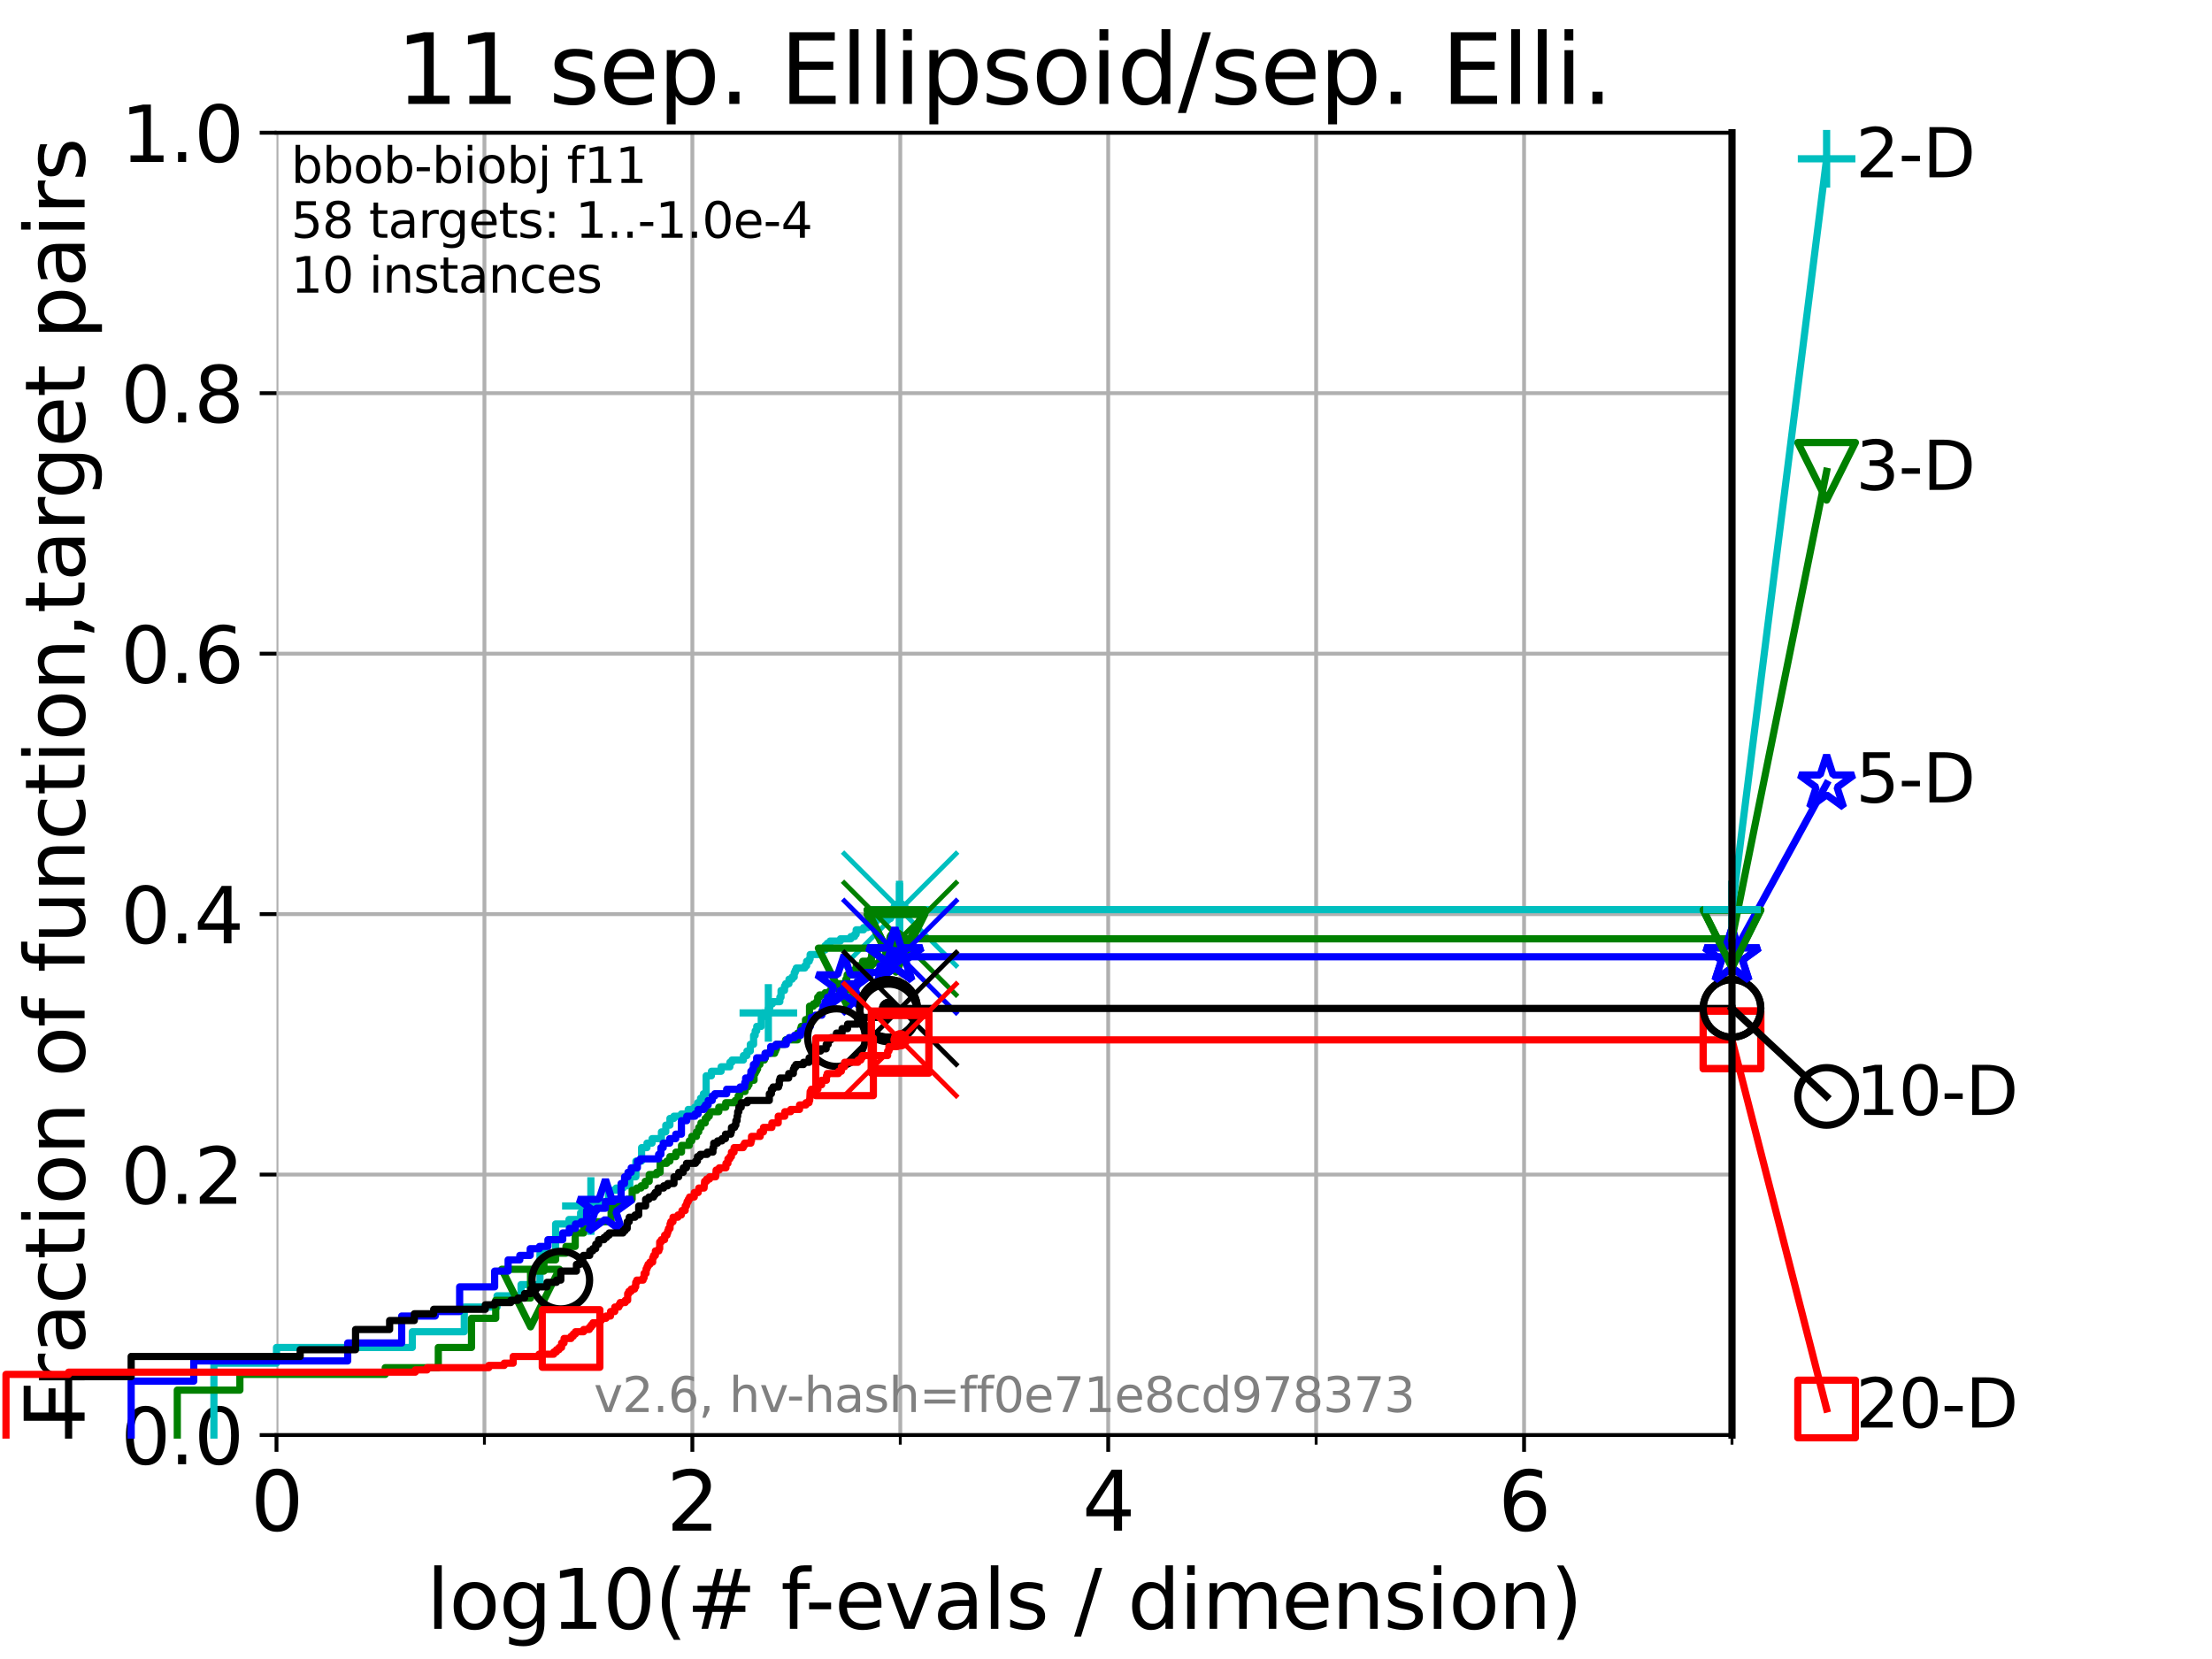 <?xml version="1.0" encoding="utf-8" standalone="no"?>
<!DOCTYPE svg PUBLIC "-//W3C//DTD SVG 1.1//EN"
  "http://www.w3.org/Graphics/SVG/1.1/DTD/svg11.dtd">
<svg xmlns:xlink="http://www.w3.org/1999/xlink" width="460.8pt" height="345.6pt" viewBox="0 0 460.8 345.6" xmlns="http://www.w3.org/2000/svg" version="1.1">
 <defs>
  <style type="text/css">*{stroke-linejoin: round; stroke-linecap: butt}</style>
 </defs>
 <g id="figure_1">
  <g id="patch_1">
   <path d="M 0 345.6 
L 460.8 345.6 
L 460.8 0 
L 0 0 
z
" style="fill: #ffffff"/>
  </g>
  <g id="axes_1">
   <g id="patch_2">
    <path d="M 57.6 298.944 
L 360.806 298.944 
L 360.806 27.648 
L 57.6 27.648 
z
" style="fill: #ffffff"/>
   </g>
   <g id="matplotlib.axis_1">
    <g id="xtick_1">
     <g id="line2d_1">
      <path d="M 57.6 298.944 
L 57.6 27.648 
" clip-path="url(#pdeea29a3f4)" style="fill: none; stroke: #b0b0b0; stroke-width: 0.8; stroke-linecap: square"/>
     </g>
     <g id="line2d_2">
      <defs>
       <path id="m4c202e69b9" d="M 0 0 
L 0 3.5 
" style="stroke: #000000; stroke-width: 0.8"/>
      </defs>
      <g>
       <use xlink:href="#m4c202e69b9" x="57.6" y="298.944" style="stroke: #000000; stroke-width: 0.8"/>
      </g>
     </g>
     <g id="text_1">
      <!-- 0 -->
      <g transform="translate(52.192 318.861) scale(0.17 -0.17)">
       <defs>
        <path id="DejaVuSans-30" d="M 2034 4250 
Q 1547 4250 1301 3770 
Q 1056 3291 1056 2328 
Q 1056 1369 1301 889 
Q 1547 409 2034 409 
Q 2525 409 2770 889 
Q 3016 1369 3016 2328 
Q 3016 3291 2770 3770 
Q 2525 4250 2034 4250 
z
M 2034 4750 
Q 2819 4750 3233 4129 
Q 3647 3509 3647 2328 
Q 3647 1150 3233 529 
Q 2819 -91 2034 -91 
Q 1250 -91 836 529 
Q 422 1150 422 2328 
Q 422 3509 836 4129 
Q 1250 4750 2034 4750 
z
" transform="scale(0.016)"/>
       </defs>
       <use xlink:href="#DejaVuSans-30"/>
      </g>
     </g>
    </g>
    <g id="xtick_2">
     <g id="line2d_3">
      <path d="M 144.23 298.944 
L 144.23 27.648 
" clip-path="url(#pdeea29a3f4)" style="fill: none; stroke: #b0b0b0; stroke-width: 0.8; stroke-linecap: square"/>
     </g>
     <g id="line2d_4">
      <g>
       <use xlink:href="#m4c202e69b9" x="144.23" y="298.944" style="stroke: #000000; stroke-width: 0.8"/>
      </g>
     </g>
     <g id="text_2">
      <!-- 2 -->
      <g transform="translate(138.822 318.861) scale(0.17 -0.17)">
       <defs>
        <path id="DejaVuSans-32" d="M 1228 531 
L 3431 531 
L 3431 0 
L 469 0 
L 469 531 
Q 828 903 1448 1529 
Q 2069 2156 2228 2338 
Q 2531 2678 2651 2914 
Q 2772 3150 2772 3378 
Q 2772 3750 2511 3984 
Q 2250 4219 1831 4219 
Q 1534 4219 1204 4116 
Q 875 4013 500 3803 
L 500 4441 
Q 881 4594 1212 4672 
Q 1544 4750 1819 4750 
Q 2544 4750 2975 4387 
Q 3406 4025 3406 3419 
Q 3406 3131 3298 2873 
Q 3191 2616 2906 2266 
Q 2828 2175 2409 1742 
Q 1991 1309 1228 531 
z
" transform="scale(0.016)"/>
       </defs>
       <use xlink:href="#DejaVuSans-32"/>
      </g>
     </g>
    </g>
    <g id="xtick_3">
     <g id="line2d_5">
      <path d="M 230.861 298.944 
L 230.861 27.648 
" clip-path="url(#pdeea29a3f4)" style="fill: none; stroke: #b0b0b0; stroke-width: 0.8; stroke-linecap: square"/>
     </g>
     <g id="line2d_6">
      <g>
       <use xlink:href="#m4c202e69b9" x="230.861" y="298.944" style="stroke: #000000; stroke-width: 0.8"/>
      </g>
     </g>
     <g id="text_3">
      <!-- 4 -->
      <g transform="translate(225.453 318.861) scale(0.17 -0.17)">
       <defs>
        <path id="DejaVuSans-34" d="M 2419 4116 
L 825 1625 
L 2419 1625 
L 2419 4116 
z
M 2253 4666 
L 3047 4666 
L 3047 1625 
L 3713 1625 
L 3713 1100 
L 3047 1100 
L 3047 0 
L 2419 0 
L 2419 1100 
L 313 1100 
L 313 1709 
L 2253 4666 
z
" transform="scale(0.016)"/>
       </defs>
       <use xlink:href="#DejaVuSans-34"/>
      </g>
     </g>
    </g>
    <g id="xtick_4">
     <g id="line2d_7">
      <path d="M 317.491 298.944 
L 317.491 27.648 
" clip-path="url(#pdeea29a3f4)" style="fill: none; stroke: #b0b0b0; stroke-width: 0.8; stroke-linecap: square"/>
     </g>
     <g id="line2d_8">
      <g>
       <use xlink:href="#m4c202e69b9" x="317.491" y="298.944" style="stroke: #000000; stroke-width: 0.8"/>
      </g>
     </g>
     <g id="text_4">
      <!-- 6 -->
      <g transform="translate(312.083 318.861) scale(0.17 -0.17)">
       <defs>
        <path id="DejaVuSans-36" d="M 2113 2584 
Q 1688 2584 1439 2293 
Q 1191 2003 1191 1497 
Q 1191 994 1439 701 
Q 1688 409 2113 409 
Q 2538 409 2786 701 
Q 3034 994 3034 1497 
Q 3034 2003 2786 2293 
Q 2538 2584 2113 2584 
z
M 3366 4563 
L 3366 3988 
Q 3128 4100 2886 4159 
Q 2644 4219 2406 4219 
Q 1781 4219 1451 3797 
Q 1122 3375 1075 2522 
Q 1259 2794 1537 2939 
Q 1816 3084 2150 3084 
Q 2853 3084 3261 2657 
Q 3669 2231 3669 1497 
Q 3669 778 3244 343 
Q 2819 -91 2113 -91 
Q 1303 -91 875 529 
Q 447 1150 447 2328 
Q 447 3434 972 4092 
Q 1497 4750 2381 4750 
Q 2619 4750 2861 4703 
Q 3103 4656 3366 4563 
z
" transform="scale(0.016)"/>
       </defs>
       <use xlink:href="#DejaVuSans-36"/>
      </g>
     </g>
    </g>
    <g id="xtick_5">
     <g id="line2d_9">
      <path d="M 100.915 298.944 
L 100.915 27.648 
" clip-path="url(#pdeea29a3f4)" style="fill: none; stroke: #b0b0b0; stroke-width: 0.8; stroke-linecap: square"/>
     </g>
     <g id="line2d_10">
      <defs>
       <path id="maca516c5df" d="M 0 0 
L 0 2 
" style="stroke: #000000; stroke-width: 0.6"/>
      </defs>
      <g>
       <use xlink:href="#maca516c5df" x="100.915" y="298.944" style="stroke: #000000; stroke-width: 0.6"/>
      </g>
     </g>
    </g>
    <g id="xtick_6">
     <g id="line2d_11">
      <path d="M 187.546 298.944 
L 187.546 27.648 
" clip-path="url(#pdeea29a3f4)" style="fill: none; stroke: #b0b0b0; stroke-width: 0.8; stroke-linecap: square"/>
     </g>
     <g id="line2d_12">
      <g>
       <use xlink:href="#maca516c5df" x="187.546" y="298.944" style="stroke: #000000; stroke-width: 0.6"/>
      </g>
     </g>
    </g>
    <g id="xtick_7">
     <g id="line2d_13">
      <path d="M 274.176 298.944 
L 274.176 27.648 
" clip-path="url(#pdeea29a3f4)" style="fill: none; stroke: #b0b0b0; stroke-width: 0.8; stroke-linecap: square"/>
     </g>
     <g id="line2d_14">
      <g>
       <use xlink:href="#maca516c5df" x="274.176" y="298.944" style="stroke: #000000; stroke-width: 0.6"/>
      </g>
     </g>
    </g>
    <g id="xtick_8">
     <g id="line2d_15">
      <path d="M 360.806 298.944 
L 360.806 27.648 
" clip-path="url(#pdeea29a3f4)" style="fill: none; stroke: #b0b0b0; stroke-width: 0.8; stroke-linecap: square"/>
     </g>
     <g id="line2d_16">
      <g>
       <use xlink:href="#maca516c5df" x="360.806" y="298.944" style="stroke: #000000; stroke-width: 0.6"/>
      </g>
     </g>
    </g>
    <g id="text_5">
     <!-- log10(# f-evals / dimension) -->
     <g transform="translate(88.823 339.314) scale(0.17 -0.17)">
      <defs>
       <path id="DejaVuSans-6c" d="M 603 4863 
L 1178 4863 
L 1178 0 
L 603 0 
L 603 4863 
z
" transform="scale(0.016)"/>
       <path id="DejaVuSans-6f" d="M 1959 3097 
Q 1497 3097 1228 2736 
Q 959 2375 959 1747 
Q 959 1119 1226 758 
Q 1494 397 1959 397 
Q 2419 397 2687 759 
Q 2956 1122 2956 1747 
Q 2956 2369 2687 2733 
Q 2419 3097 1959 3097 
z
M 1959 3584 
Q 2709 3584 3137 3096 
Q 3566 2609 3566 1747 
Q 3566 888 3137 398 
Q 2709 -91 1959 -91 
Q 1206 -91 779 398 
Q 353 888 353 1747 
Q 353 2609 779 3096 
Q 1206 3584 1959 3584 
z
" transform="scale(0.016)"/>
       <path id="DejaVuSans-67" d="M 2906 1791 
Q 2906 2416 2648 2759 
Q 2391 3103 1925 3103 
Q 1463 3103 1205 2759 
Q 947 2416 947 1791 
Q 947 1169 1205 825 
Q 1463 481 1925 481 
Q 2391 481 2648 825 
Q 2906 1169 2906 1791 
z
M 3481 434 
Q 3481 -459 3084 -895 
Q 2688 -1331 1869 -1331 
Q 1566 -1331 1297 -1286 
Q 1028 -1241 775 -1147 
L 775 -588 
Q 1028 -725 1275 -790 
Q 1522 -856 1778 -856 
Q 2344 -856 2625 -561 
Q 2906 -266 2906 331 
L 2906 616 
Q 2728 306 2450 153 
Q 2172 0 1784 0 
Q 1141 0 747 490 
Q 353 981 353 1791 
Q 353 2603 747 3093 
Q 1141 3584 1784 3584 
Q 2172 3584 2450 3431 
Q 2728 3278 2906 2969 
L 2906 3500 
L 3481 3500 
L 3481 434 
z
" transform="scale(0.016)"/>
       <path id="DejaVuSans-31" d="M 794 531 
L 1825 531 
L 1825 4091 
L 703 3866 
L 703 4441 
L 1819 4666 
L 2450 4666 
L 2450 531 
L 3481 531 
L 3481 0 
L 794 0 
L 794 531 
z
" transform="scale(0.016)"/>
       <path id="DejaVuSans-28" d="M 1984 4856 
Q 1566 4138 1362 3434 
Q 1159 2731 1159 2009 
Q 1159 1288 1364 580 
Q 1569 -128 1984 -844 
L 1484 -844 
Q 1016 -109 783 600 
Q 550 1309 550 2009 
Q 550 2706 781 3412 
Q 1013 4119 1484 4856 
L 1984 4856 
z
" transform="scale(0.016)"/>
       <path id="DejaVuSans-23" d="M 3272 2816 
L 2363 2816 
L 2100 1772 
L 3016 1772 
L 3272 2816 
z
M 2803 4594 
L 2478 3297 
L 3391 3297 
L 3719 4594 
L 4219 4594 
L 3897 3297 
L 4872 3297 
L 4872 2816 
L 3775 2816 
L 3519 1772 
L 4513 1772 
L 4513 1294 
L 3397 1294 
L 3072 0 
L 2572 0 
L 2894 1294 
L 1978 1294 
L 1656 0 
L 1153 0 
L 1478 1294 
L 494 1294 
L 494 1772 
L 1594 1772 
L 1856 2816 
L 850 2816 
L 850 3297 
L 1978 3297 
L 2297 4594 
L 2803 4594 
z
" transform="scale(0.016)"/>
       <path id="DejaVuSans-20" transform="scale(0.016)"/>
       <path id="DejaVuSans-66" d="M 2375 4863 
L 2375 4384 
L 1825 4384 
Q 1516 4384 1395 4259 
Q 1275 4134 1275 3809 
L 1275 3500 
L 2222 3500 
L 2222 3053 
L 1275 3053 
L 1275 0 
L 697 0 
L 697 3053 
L 147 3053 
L 147 3500 
L 697 3500 
L 697 3744 
Q 697 4328 969 4595 
Q 1241 4863 1831 4863 
L 2375 4863 
z
" transform="scale(0.016)"/>
       <path id="DejaVuSans-2d" d="M 313 2009 
L 1997 2009 
L 1997 1497 
L 313 1497 
L 313 2009 
z
" transform="scale(0.016)"/>
       <path id="DejaVuSans-65" d="M 3597 1894 
L 3597 1613 
L 953 1613 
Q 991 1019 1311 708 
Q 1631 397 2203 397 
Q 2534 397 2845 478 
Q 3156 559 3463 722 
L 3463 178 
Q 3153 47 2828 -22 
Q 2503 -91 2169 -91 
Q 1331 -91 842 396 
Q 353 884 353 1716 
Q 353 2575 817 3079 
Q 1281 3584 2069 3584 
Q 2775 3584 3186 3129 
Q 3597 2675 3597 1894 
z
M 3022 2063 
Q 3016 2534 2758 2815 
Q 2500 3097 2075 3097 
Q 1594 3097 1305 2825 
Q 1016 2553 972 2059 
L 3022 2063 
z
" transform="scale(0.016)"/>
       <path id="DejaVuSans-76" d="M 191 3500 
L 800 3500 
L 1894 563 
L 2988 3500 
L 3597 3500 
L 2284 0 
L 1503 0 
L 191 3500 
z
" transform="scale(0.016)"/>
       <path id="DejaVuSans-61" d="M 2194 1759 
Q 1497 1759 1228 1600 
Q 959 1441 959 1056 
Q 959 750 1161 570 
Q 1363 391 1709 391 
Q 2188 391 2477 730 
Q 2766 1069 2766 1631 
L 2766 1759 
L 2194 1759 
z
M 3341 1997 
L 3341 0 
L 2766 0 
L 2766 531 
Q 2569 213 2275 61 
Q 1981 -91 1556 -91 
Q 1019 -91 701 211 
Q 384 513 384 1019 
Q 384 1609 779 1909 
Q 1175 2209 1959 2209 
L 2766 2209 
L 2766 2266 
Q 2766 2663 2505 2880 
Q 2244 3097 1772 3097 
Q 1472 3097 1187 3025 
Q 903 2953 641 2809 
L 641 3341 
Q 956 3463 1253 3523 
Q 1550 3584 1831 3584 
Q 2591 3584 2966 3190 
Q 3341 2797 3341 1997 
z
" transform="scale(0.016)"/>
       <path id="DejaVuSans-73" d="M 2834 3397 
L 2834 2853 
Q 2591 2978 2328 3040 
Q 2066 3103 1784 3103 
Q 1356 3103 1142 2972 
Q 928 2841 928 2578 
Q 928 2378 1081 2264 
Q 1234 2150 1697 2047 
L 1894 2003 
Q 2506 1872 2764 1633 
Q 3022 1394 3022 966 
Q 3022 478 2636 193 
Q 2250 -91 1575 -91 
Q 1294 -91 989 -36 
Q 684 19 347 128 
L 347 722 
Q 666 556 975 473 
Q 1284 391 1588 391 
Q 1994 391 2212 530 
Q 2431 669 2431 922 
Q 2431 1156 2273 1281 
Q 2116 1406 1581 1522 
L 1381 1569 
Q 847 1681 609 1914 
Q 372 2147 372 2553 
Q 372 3047 722 3315 
Q 1072 3584 1716 3584 
Q 2034 3584 2315 3537 
Q 2597 3491 2834 3397 
z
" transform="scale(0.016)"/>
       <path id="DejaVuSans-2f" d="M 1625 4666 
L 2156 4666 
L 531 -594 
L 0 -594 
L 1625 4666 
z
" transform="scale(0.016)"/>
       <path id="DejaVuSans-64" d="M 2906 2969 
L 2906 4863 
L 3481 4863 
L 3481 0 
L 2906 0 
L 2906 525 
Q 2725 213 2448 61 
Q 2172 -91 1784 -91 
Q 1150 -91 751 415 
Q 353 922 353 1747 
Q 353 2572 751 3078 
Q 1150 3584 1784 3584 
Q 2172 3584 2448 3432 
Q 2725 3281 2906 2969 
z
M 947 1747 
Q 947 1113 1208 752 
Q 1469 391 1925 391 
Q 2381 391 2643 752 
Q 2906 1113 2906 1747 
Q 2906 2381 2643 2742 
Q 2381 3103 1925 3103 
Q 1469 3103 1208 2742 
Q 947 2381 947 1747 
z
" transform="scale(0.016)"/>
       <path id="DejaVuSans-69" d="M 603 3500 
L 1178 3500 
L 1178 0 
L 603 0 
L 603 3500 
z
M 603 4863 
L 1178 4863 
L 1178 4134 
L 603 4134 
L 603 4863 
z
" transform="scale(0.016)"/>
       <path id="DejaVuSans-6d" d="M 3328 2828 
Q 3544 3216 3844 3400 
Q 4144 3584 4550 3584 
Q 5097 3584 5394 3201 
Q 5691 2819 5691 2113 
L 5691 0 
L 5113 0 
L 5113 2094 
Q 5113 2597 4934 2840 
Q 4756 3084 4391 3084 
Q 3944 3084 3684 2787 
Q 3425 2491 3425 1978 
L 3425 0 
L 2847 0 
L 2847 2094 
Q 2847 2600 2669 2842 
Q 2491 3084 2119 3084 
Q 1678 3084 1418 2786 
Q 1159 2488 1159 1978 
L 1159 0 
L 581 0 
L 581 3500 
L 1159 3500 
L 1159 2956 
Q 1356 3278 1631 3431 
Q 1906 3584 2284 3584 
Q 2666 3584 2933 3390 
Q 3200 3197 3328 2828 
z
" transform="scale(0.016)"/>
       <path id="DejaVuSans-6e" d="M 3513 2113 
L 3513 0 
L 2938 0 
L 2938 2094 
Q 2938 2591 2744 2837 
Q 2550 3084 2163 3084 
Q 1697 3084 1428 2787 
Q 1159 2491 1159 1978 
L 1159 0 
L 581 0 
L 581 3500 
L 1159 3500 
L 1159 2956 
Q 1366 3272 1645 3428 
Q 1925 3584 2291 3584 
Q 2894 3584 3203 3211 
Q 3513 2838 3513 2113 
z
" transform="scale(0.016)"/>
       <path id="DejaVuSans-29" d="M 513 4856 
L 1013 4856 
Q 1481 4119 1714 3412 
Q 1947 2706 1947 2009 
Q 1947 1309 1714 600 
Q 1481 -109 1013 -844 
L 513 -844 
Q 928 -128 1133 580 
Q 1338 1288 1338 2009 
Q 1338 2731 1133 3434 
Q 928 4138 513 4856 
z
" transform="scale(0.016)"/>
      </defs>
      <use xlink:href="#DejaVuSans-6c"/>
      <use xlink:href="#DejaVuSans-6f" x="27.783"/>
      <use xlink:href="#DejaVuSans-67" x="88.965"/>
      <use xlink:href="#DejaVuSans-31" x="152.441"/>
      <use xlink:href="#DejaVuSans-30" x="216.064"/>
      <use xlink:href="#DejaVuSans-28" x="279.688"/>
      <use xlink:href="#DejaVuSans-23" x="318.701"/>
      <use xlink:href="#DejaVuSans-20" x="402.49"/>
      <use xlink:href="#DejaVuSans-66" x="434.277"/>
      <use xlink:href="#DejaVuSans-2d" x="463.982"/>
      <use xlink:href="#DejaVuSans-65" x="500.066"/>
      <use xlink:href="#DejaVuSans-76" x="561.59"/>
      <use xlink:href="#DejaVuSans-61" x="620.77"/>
      <use xlink:href="#DejaVuSans-6c" x="682.049"/>
      <use xlink:href="#DejaVuSans-73" x="709.832"/>
      <use xlink:href="#DejaVuSans-20" x="761.932"/>
      <use xlink:href="#DejaVuSans-2f" x="793.719"/>
      <use xlink:href="#DejaVuSans-20" x="827.41"/>
      <use xlink:href="#DejaVuSans-64" x="859.197"/>
      <use xlink:href="#DejaVuSans-69" x="922.674"/>
      <use xlink:href="#DejaVuSans-6d" x="950.457"/>
      <use xlink:href="#DejaVuSans-65" x="1047.869"/>
      <use xlink:href="#DejaVuSans-6e" x="1109.393"/>
      <use xlink:href="#DejaVuSans-73" x="1172.771"/>
      <use xlink:href="#DejaVuSans-69" x="1224.871"/>
      <use xlink:href="#DejaVuSans-6f" x="1252.654"/>
      <use xlink:href="#DejaVuSans-6e" x="1313.836"/>
      <use xlink:href="#DejaVuSans-29" x="1377.215"/>
     </g>
    </g>
   </g>
   <g id="matplotlib.axis_2">
    <g id="ytick_1">
     <g id="line2d_17">
      <path d="M 57.6 298.944 
L 360.806 298.944 
" clip-path="url(#pdeea29a3f4)" style="fill: none; stroke: #b0b0b0; stroke-width: 0.8; stroke-linecap: square"/>
     </g>
     <g id="line2d_18">
      <defs>
       <path id="mfffce5f087" d="M 0 0 
L -3.5 0 
" style="stroke: #000000; stroke-width: 0.8"/>
      </defs>
      <g>
       <use xlink:href="#mfffce5f087" x="57.6" y="298.944" style="stroke: #000000; stroke-width: 0.8"/>
      </g>
     </g>
     <g id="text_6">
      <!-- 0.0 -->
      <g transform="translate(25.155 305.023) scale(0.16 -0.16)">
       <defs>
        <path id="DejaVuSans-2e" d="M 684 794 
L 1344 794 
L 1344 0 
L 684 0 
L 684 794 
z
" transform="scale(0.016)"/>
       </defs>
       <use xlink:href="#DejaVuSans-30"/>
       <use xlink:href="#DejaVuSans-2e" x="63.623"/>
       <use xlink:href="#DejaVuSans-30" x="95.41"/>
      </g>
     </g>
    </g>
    <g id="ytick_2">
     <g id="line2d_19">
      <path d="M 57.6 244.685 
L 360.806 244.685 
" clip-path="url(#pdeea29a3f4)" style="fill: none; stroke: #b0b0b0; stroke-width: 0.8; stroke-linecap: square"/>
     </g>
     <g id="line2d_20">
      <g>
       <use xlink:href="#mfffce5f087" x="57.6" y="244.685" style="stroke: #000000; stroke-width: 0.8"/>
      </g>
     </g>
     <g id="text_7">
      <!-- 0.2 -->
      <g transform="translate(25.155 250.764) scale(0.16 -0.16)">
       <use xlink:href="#DejaVuSans-30"/>
       <use xlink:href="#DejaVuSans-2e" x="63.623"/>
       <use xlink:href="#DejaVuSans-32" x="95.41"/>
      </g>
     </g>
    </g>
    <g id="ytick_3">
     <g id="line2d_21">
      <path d="M 57.6 190.426 
L 360.806 190.426 
" clip-path="url(#pdeea29a3f4)" style="fill: none; stroke: #b0b0b0; stroke-width: 0.8; stroke-linecap: square"/>
     </g>
     <g id="line2d_22">
      <g>
       <use xlink:href="#mfffce5f087" x="57.6" y="190.426" style="stroke: #000000; stroke-width: 0.8"/>
      </g>
     </g>
     <g id="text_8">
      <!-- 0.4 -->
      <g transform="translate(25.155 196.504) scale(0.16 -0.16)">
       <use xlink:href="#DejaVuSans-30"/>
       <use xlink:href="#DejaVuSans-2e" x="63.623"/>
       <use xlink:href="#DejaVuSans-34" x="95.41"/>
      </g>
     </g>
    </g>
    <g id="ytick_4">
     <g id="line2d_23">
      <path d="M 57.6 136.166 
L 360.806 136.166 
" clip-path="url(#pdeea29a3f4)" style="fill: none; stroke: #b0b0b0; stroke-width: 0.8; stroke-linecap: square"/>
     </g>
     <g id="line2d_24">
      <g>
       <use xlink:href="#mfffce5f087" x="57.6" y="136.166" style="stroke: #000000; stroke-width: 0.8"/>
      </g>
     </g>
     <g id="text_9">
      <!-- 0.6 -->
      <g transform="translate(25.155 142.245) scale(0.16 -0.16)">
       <use xlink:href="#DejaVuSans-30"/>
       <use xlink:href="#DejaVuSans-2e" x="63.623"/>
       <use xlink:href="#DejaVuSans-36" x="95.41"/>
      </g>
     </g>
    </g>
    <g id="ytick_5">
     <g id="line2d_25">
      <path d="M 57.6 81.907 
L 360.806 81.907 
" clip-path="url(#pdeea29a3f4)" style="fill: none; stroke: #b0b0b0; stroke-width: 0.8; stroke-linecap: square"/>
     </g>
     <g id="line2d_26">
      <g>
       <use xlink:href="#mfffce5f087" x="57.6" y="81.907" style="stroke: #000000; stroke-width: 0.8"/>
      </g>
     </g>
     <g id="text_10">
      <!-- 0.8 -->
      <g transform="translate(25.155 87.986) scale(0.16 -0.16)">
       <defs>
        <path id="DejaVuSans-38" d="M 2034 2216 
Q 1584 2216 1326 1975 
Q 1069 1734 1069 1313 
Q 1069 891 1326 650 
Q 1584 409 2034 409 
Q 2484 409 2743 651 
Q 3003 894 3003 1313 
Q 3003 1734 2745 1975 
Q 2488 2216 2034 2216 
z
M 1403 2484 
Q 997 2584 770 2862 
Q 544 3141 544 3541 
Q 544 4100 942 4425 
Q 1341 4750 2034 4750 
Q 2731 4750 3128 4425 
Q 3525 4100 3525 3541 
Q 3525 3141 3298 2862 
Q 3072 2584 2669 2484 
Q 3125 2378 3379 2068 
Q 3634 1759 3634 1313 
Q 3634 634 3220 271 
Q 2806 -91 2034 -91 
Q 1263 -91 848 271 
Q 434 634 434 1313 
Q 434 1759 690 2068 
Q 947 2378 1403 2484 
z
M 1172 3481 
Q 1172 3119 1398 2916 
Q 1625 2713 2034 2713 
Q 2441 2713 2670 2916 
Q 2900 3119 2900 3481 
Q 2900 3844 2670 4047 
Q 2441 4250 2034 4250 
Q 1625 4250 1398 4047 
Q 1172 3844 1172 3481 
z
" transform="scale(0.016)"/>
       </defs>
       <use xlink:href="#DejaVuSans-30"/>
       <use xlink:href="#DejaVuSans-2e" x="63.623"/>
       <use xlink:href="#DejaVuSans-38" x="95.41"/>
      </g>
     </g>
    </g>
    <g id="ytick_6">
     <g id="line2d_27">
      <path d="M 57.6 27.648 
L 360.806 27.648 
" clip-path="url(#pdeea29a3f4)" style="fill: none; stroke: #b0b0b0; stroke-width: 0.8; stroke-linecap: square"/>
     </g>
     <g id="line2d_28">
      <g>
       <use xlink:href="#mfffce5f087" x="57.6" y="27.648" style="stroke: #000000; stroke-width: 0.8"/>
      </g>
     </g>
     <g id="text_11">
      <!-- 1.0 -->
      <g transform="translate(25.155 33.727) scale(0.16 -0.16)">
       <use xlink:href="#DejaVuSans-31"/>
       <use xlink:href="#DejaVuSans-2e" x="63.623"/>
       <use xlink:href="#DejaVuSans-30" x="95.41"/>
      </g>
     </g>
    </g>
    <g id="text_12">
     <!-- Fraction of function,target pairs -->
     <g transform="translate(17.62 297.681) rotate(-90) scale(0.17 -0.17)">
      <defs>
       <path id="DejaVuSans-46" d="M 628 4666 
L 3309 4666 
L 3309 4134 
L 1259 4134 
L 1259 2759 
L 3109 2759 
L 3109 2228 
L 1259 2228 
L 1259 0 
L 628 0 
L 628 4666 
z
" transform="scale(0.016)"/>
       <path id="DejaVuSans-72" d="M 2631 2963 
Q 2534 3019 2420 3045 
Q 2306 3072 2169 3072 
Q 1681 3072 1420 2755 
Q 1159 2438 1159 1844 
L 1159 0 
L 581 0 
L 581 3500 
L 1159 3500 
L 1159 2956 
Q 1341 3275 1631 3429 
Q 1922 3584 2338 3584 
Q 2397 3584 2469 3576 
Q 2541 3569 2628 3553 
L 2631 2963 
z
" transform="scale(0.016)"/>
       <path id="DejaVuSans-63" d="M 3122 3366 
L 3122 2828 
Q 2878 2963 2633 3030 
Q 2388 3097 2138 3097 
Q 1578 3097 1268 2742 
Q 959 2388 959 1747 
Q 959 1106 1268 751 
Q 1578 397 2138 397 
Q 2388 397 2633 464 
Q 2878 531 3122 666 
L 3122 134 
Q 2881 22 2623 -34 
Q 2366 -91 2075 -91 
Q 1284 -91 818 406 
Q 353 903 353 1747 
Q 353 2603 823 3093 
Q 1294 3584 2113 3584 
Q 2378 3584 2631 3529 
Q 2884 3475 3122 3366 
z
" transform="scale(0.016)"/>
       <path id="DejaVuSans-74" d="M 1172 4494 
L 1172 3500 
L 2356 3500 
L 2356 3053 
L 1172 3053 
L 1172 1153 
Q 1172 725 1289 603 
Q 1406 481 1766 481 
L 2356 481 
L 2356 0 
L 1766 0 
Q 1100 0 847 248 
Q 594 497 594 1153 
L 594 3053 
L 172 3053 
L 172 3500 
L 594 3500 
L 594 4494 
L 1172 4494 
z
" transform="scale(0.016)"/>
       <path id="DejaVuSans-75" d="M 544 1381 
L 544 3500 
L 1119 3500 
L 1119 1403 
Q 1119 906 1312 657 
Q 1506 409 1894 409 
Q 2359 409 2629 706 
Q 2900 1003 2900 1516 
L 2900 3500 
L 3475 3500 
L 3475 0 
L 2900 0 
L 2900 538 
Q 2691 219 2414 64 
Q 2138 -91 1772 -91 
Q 1169 -91 856 284 
Q 544 659 544 1381 
z
M 1991 3584 
L 1991 3584 
z
" transform="scale(0.016)"/>
       <path id="DejaVuSans-2c" d="M 750 794 
L 1409 794 
L 1409 256 
L 897 -744 
L 494 -744 
L 750 256 
L 750 794 
z
" transform="scale(0.016)"/>
       <path id="DejaVuSans-70" d="M 1159 525 
L 1159 -1331 
L 581 -1331 
L 581 3500 
L 1159 3500 
L 1159 2969 
Q 1341 3281 1617 3432 
Q 1894 3584 2278 3584 
Q 2916 3584 3314 3078 
Q 3713 2572 3713 1747 
Q 3713 922 3314 415 
Q 2916 -91 2278 -91 
Q 1894 -91 1617 61 
Q 1341 213 1159 525 
z
M 3116 1747 
Q 3116 2381 2855 2742 
Q 2594 3103 2138 3103 
Q 1681 3103 1420 2742 
Q 1159 2381 1159 1747 
Q 1159 1113 1420 752 
Q 1681 391 2138 391 
Q 2594 391 2855 752 
Q 3116 1113 3116 1747 
z
" transform="scale(0.016)"/>
      </defs>
      <use xlink:href="#DejaVuSans-46"/>
      <use xlink:href="#DejaVuSans-72" x="50.27"/>
      <use xlink:href="#DejaVuSans-61" x="91.383"/>
      <use xlink:href="#DejaVuSans-63" x="152.662"/>
      <use xlink:href="#DejaVuSans-74" x="207.643"/>
      <use xlink:href="#DejaVuSans-69" x="246.852"/>
      <use xlink:href="#DejaVuSans-6f" x="274.635"/>
      <use xlink:href="#DejaVuSans-6e" x="335.816"/>
      <use xlink:href="#DejaVuSans-20" x="399.195"/>
      <use xlink:href="#DejaVuSans-6f" x="430.982"/>
      <use xlink:href="#DejaVuSans-66" x="492.164"/>
      <use xlink:href="#DejaVuSans-20" x="527.369"/>
      <use xlink:href="#DejaVuSans-66" x="559.156"/>
      <use xlink:href="#DejaVuSans-75" x="594.361"/>
      <use xlink:href="#DejaVuSans-6e" x="657.74"/>
      <use xlink:href="#DejaVuSans-63" x="721.119"/>
      <use xlink:href="#DejaVuSans-74" x="776.1"/>
      <use xlink:href="#DejaVuSans-69" x="815.309"/>
      <use xlink:href="#DejaVuSans-6f" x="843.092"/>
      <use xlink:href="#DejaVuSans-6e" x="904.273"/>
      <use xlink:href="#DejaVuSans-2c" x="967.652"/>
      <use xlink:href="#DejaVuSans-74" x="999.439"/>
      <use xlink:href="#DejaVuSans-61" x="1038.648"/>
      <use xlink:href="#DejaVuSans-72" x="1099.928"/>
      <use xlink:href="#DejaVuSans-67" x="1139.291"/>
      <use xlink:href="#DejaVuSans-65" x="1202.768"/>
      <use xlink:href="#DejaVuSans-74" x="1264.291"/>
      <use xlink:href="#DejaVuSans-20" x="1303.5"/>
      <use xlink:href="#DejaVuSans-70" x="1335.287"/>
      <use xlink:href="#DejaVuSans-61" x="1398.764"/>
      <use xlink:href="#DejaVuSans-69" x="1460.043"/>
      <use xlink:href="#DejaVuSans-72" x="1487.826"/>
      <use xlink:href="#DejaVuSans-73" x="1528.939"/>
     </g>
    </g>
   </g>
   <g id="line2d_29">
    <defs>
     <path id="m22ace0c8b2" d="M 0 1.5 
C 0.398 1.5 0.779 1.342 1.061 1.061 
C 1.342 0.779 1.5 0.398 1.5 0 
C 1.5 -0.398 1.342 -0.779 1.061 -1.061 
C 0.779 -1.342 0.398 -1.5 0 -1.5 
C -0.398 -1.5 -0.779 -1.342 -1.061 -1.061 
C -1.342 -0.779 -1.5 -0.398 -1.5 0 
C -1.5 0.398 -1.342 0.779 -1.061 1.061 
C -0.779 1.342 -0.398 1.5 0 1.5 
z
" style="stroke: #00bfbf"/>
    </defs>
    <g>
     <use xlink:href="#m22ace0c8b2" x="187.385" y="189.49" style="fill: #00bfbf; stroke: #00bfbf"/>
     <use xlink:href="#m22ace0c8b2" x="187.385" y="189.49" style="fill: #00bfbf; stroke: #00bfbf"/>
    </g>
   </g>
   <g id="line2d_30">
    <path d="M 44.561 298.944 
L 44.561 283.976 
L 57.6 283.976 
L 57.6 280.702 
L 85.894 280.702 
L 85.894 277.427 
L 96.718 277.427 
L 96.718 272.282 
L 103.544 272.282 
L 103.544 269.943 
L 108.543 269.943 
L 108.543 267.605 
L 112.488 267.605 
L 112.488 261.056 
L 115.747 261.056 
L 115.747 254.975 
L 118.525 254.975 
L 118.525 254.04 
L 120.944 254.04 
L 120.944 252.637 
L 123.088 252.637 
L 123.088 251.233 
L 125.012 251.233 
L 125.012 250.298 
L 126.757 250.298 
L 126.757 247.959 
L 128.354 247.959 
L 128.354 247.491 
L 129.826 247.491 
L 129.826 247.024 
L 131.191 247.024 
L 131.191 245.153 
L 132.464 245.153 
L 132.464 241.878 
L 133.656 241.878 
L 133.656 239.072 
L 134.777 239.072 
L 134.777 238.136 
L 135.835 238.136 
L 135.835 237.201 
L 137.788 237.201 
L 137.788 235.798 
L 138.693 235.798 
L 138.693 234.394 
L 139.556 234.394 
L 139.556 232.991 
L 140.382 232.991 
L 140.382 232.523 
L 141.932 232.523 
L 141.932 232.056 
L 143.364 232.056 
L 143.364 231.12 
L 144.695 231.12 
L 144.695 230.652 
L 145.327 230.652 
L 145.327 229.717 
L 145.938 229.717 
L 145.938 228.781 
L 146.53 228.781 
L 146.53 227.846 
L 147.103 227.846 
L 147.103 224.104 
L 148.201 224.104 
L 148.201 223.168 
L 150.221 223.168 
L 150.221 222.233 
L 152.045 222.233 
L 152.045 221.297 
L 152.475 221.297 
L 152.475 220.829 
L 154.865 220.829 
L 154.865 219.894 
L 155.599 219.894 
L 155.599 218.958 
L 156.305 218.958 
L 156.305 217.555 
L 156.985 217.555 
L 156.985 215.684 
L 157.317 215.684 
L 157.317 214.749 
L 157.642 214.749 
L 157.642 213.813 
L 158.586 213.813 
L 158.586 211.942 
L 158.891 211.942 
L 158.891 211.007 
L 160.062 211.007 
L 160.062 210.071 
L 160.343 210.071 
L 160.343 209.136 
L 160.894 209.136 
L 160.894 208.668 
L 162.457 208.668 
L 162.457 207.732 
L 162.705 207.732 
L 162.705 206.329 
L 163.43 206.329 
L 163.43 205.394 
L 163.666 205.394 
L 163.666 204.926 
L 164.356 204.926 
L 164.356 203.99 
L 165.022 203.99 
L 165.022 203.523 
L 165.453 203.523 
L 165.453 202.587 
L 165.665 202.587 
L 165.665 202.119 
L 165.874 202.119 
L 165.874 201.652 
L 167.662 201.652 
L 167.662 201.184 
L 168.037 201.184 
L 168.037 200.248 
L 168.586 200.248 
L 168.586 199.781 
L 168.766 199.781 
L 168.766 198.845 
L 171.114 198.845 
L 171.114 197.91 
L 171.887 197.91 
L 171.887 196.974 
L 172.335 196.974 
L 172.335 196.506 
L 172.917 196.506 
L 172.917 196.039 
L 175.081 196.039 
L 175.081 195.571 
L 177.25 195.571 
L 177.25 195.103 
L 178.03 195.103 
L 178.03 194.635 
L 178.355 194.635 
L 178.355 193.7 
L 179.899 193.7 
L 179.899 193.232 
L 180.769 193.232 
L 180.769 192.764 
L 180.957 192.764 
L 180.957 191.829 
L 182.653 191.829 
L 182.653 191.361 
L 185.501 191.361 
L 185.501 190.426 
L 187.252 190.426 
L 187.252 189.958 
L 187.385 189.958 
L 187.385 189.49 
L 360.806 189.49 
L 360.806 189.49 
" style="fill: none; stroke: #00bfbf; stroke-width: 1.5; stroke-linecap: square"/>
   </g>
   <g id="line2d_31">
    <defs>
     <path id="m32c12a7688" d="M -6 0 
L 6 0 
M 0 6 
L 0 -6 
" style="stroke: #00bfbf; stroke-width: 1.5"/>
    </defs>
    <g>
     <use xlink:href="#m32c12a7688" x="123.088" y="251.233" style="fill-opacity: 0; stroke: #00bfbf; stroke-width: 1.5"/>
     <use xlink:href="#m32c12a7688" x="160.062" y="211.007" style="fill-opacity: 0; stroke: #00bfbf; stroke-width: 1.5"/>
     <use xlink:href="#m32c12a7688" x="187.385" y="189.958" style="fill-opacity: 0; stroke: #00bfbf; stroke-width: 1.5"/>
     <use xlink:href="#m32c12a7688" x="187.385" y="189.49" style="fill-opacity: 0; stroke: #00bfbf; stroke-width: 1.5"/>
     <use xlink:href="#m32c12a7688" x="360.806" y="189.49" style="fill-opacity: 0; stroke: #00bfbf; stroke-width: 1.5"/>
    </g>
   </g>
   <g id="line2d_32">
    <path style="fill: none; stroke: #00bfbf; stroke-width: 1.5; stroke-linecap: square"/>
    <g/>
   </g>
   <g id="line2d_33">
    <path d="M 187.508 189.49 
" clip-path="url(#pdeea29a3f4)" style="fill: none; stroke: #00bfbf; stroke-width: 1.5; stroke-linecap: square"/>
    <defs>
     <path id="m0d28b183ea" d="M -12 12 
L 12 -12 
M -12 -12 
L 12 12 
" style="stroke: #00bfbf"/>
    </defs>
    <g clip-path="url(#pdeea29a3f4)">
     <use xlink:href="#m0d28b183ea" x="187.508" y="189.49" style="fill: #00bfbf; stroke: #00bfbf"/>
    </g>
   </g>
   <g id="line2d_34">
    <defs>
     <path id="m410fcebbc1" d="M 0 1.5 
C 0.398 1.5 0.779 1.342 1.061 1.061 
C 1.342 0.779 1.5 0.398 1.5 0 
C 1.5 -0.398 1.342 -0.779 1.061 -1.061 
C 0.779 -1.342 0.398 -1.5 0 -1.5 
C -0.398 -1.5 -0.779 -1.342 -1.061 -1.061 
C -1.342 -0.779 -1.5 -0.398 -1.5 0 
C -1.5 0.398 -1.342 0.779 -1.061 1.061 
C -0.779 1.342 -0.398 1.5 0 1.5 
z
" style="stroke: #008000"/>
    </defs>
    <g>
     <use xlink:href="#m410fcebbc1" x="186.633" y="195.571" style="fill: #008000; stroke: #008000"/>
     <use xlink:href="#m410fcebbc1" x="186.633" y="195.571" style="fill: #008000; stroke: #008000"/>
    </g>
   </g>
   <g id="line2d_35">
    <path d="M 36.933 298.944 
L 36.933 289.589 
L 49.973 289.589 
L 49.973 286.315 
L 80.249 286.315 
L 80.249 284.911 
L 91.306 284.911 
L 91.306 280.702 
L 98.223 280.702 
L 98.223 274.621 
L 103.27 274.621 
L 103.27 270.879 
L 107.245 270.879 
L 107.245 270.411 
L 110.525 270.411 
L 110.525 264.798 
L 113.317 264.798 
L 113.317 262.459 
L 115.747 262.459 
L 115.747 261.056 
L 117.9 261.056 
L 117.9 259.653 
L 119.831 259.653 
L 119.831 256.846 
L 121.582 256.846 
L 121.582 255.911 
L 123.184 255.911 
L 123.184 254.508 
L 127.304 254.508 
L 127.304 251.233 
L 128.499 251.233 
L 128.499 250.298 
L 130.683 250.298 
L 130.683 249.83 
L 131.686 249.83 
L 131.686 247.959 
L 132.639 247.959 
L 132.639 247.491 
L 133.546 247.491 
L 133.546 247.024 
L 134.411 247.024 
L 134.411 246.088 
L 135.238 246.088 
L 135.238 244.685 
L 136.79 244.685 
L 136.79 244.217 
L 137.521 244.217 
L 137.521 242.346 
L 138.902 242.346 
L 138.902 241.878 
L 139.556 241.878 
L 139.556 240.943 
L 140.801 240.943 
L 140.801 240.007 
L 141.968 240.007 
L 141.968 238.604 
L 143.593 238.604 
L 143.593 237.669 
L 144.105 237.669 
L 144.105 236.733 
L 145.088 236.733 
L 145.088 235.798 
L 145.562 235.798 
L 145.562 234.862 
L 146.023 234.862 
L 146.023 233.927 
L 146.914 233.927 
L 146.914 232.991 
L 147.344 232.991 
L 147.344 232.523 
L 147.764 232.523 
L 147.764 231.588 
L 149.736 231.588 
L 149.736 230.652 
L 151.177 230.652 
L 151.177 229.717 
L 153.15 229.717 
L 153.15 229.249 
L 153.764 229.249 
L 153.764 228.313 
L 154.064 228.313 
L 154.064 227.378 
L 155.218 227.378 
L 155.218 226.442 
L 155.769 226.442 
L 155.769 225.975 
L 156.039 225.975 
L 156.039 225.039 
L 157.081 225.039 
L 157.081 223.636 
L 157.332 223.636 
L 157.332 223.168 
L 157.581 223.168 
L 157.581 222.7 
L 157.826 222.7 
L 157.826 221.765 
L 158.306 221.765 
L 158.306 220.829 
L 159.233 220.829 
L 159.233 220.362 
L 159.457 220.362 
L 159.457 219.426 
L 161.367 219.426 
L 161.367 218.958 
L 161.567 218.958 
L 161.567 218.491 
L 161.766 218.491 
L 161.766 217.555 
L 163.464 217.555 
L 163.464 217.087 
L 163.644 217.087 
L 163.644 216.62 
L 166.15 216.62 
L 166.15 215.216 
L 166.766 215.216 
L 166.766 214.281 
L 166.917 214.281 
L 166.917 213.813 
L 167.797 213.813 
L 167.797 212.41 
L 168.5 212.41 
L 168.5 211.942 
L 168.638 211.942 
L 168.638 209.603 
L 169.443 209.603 
L 169.443 209.136 
L 170.088 209.136 
L 170.088 208.668 
L 170.34 208.668 
L 170.34 207.732 
L 170.712 207.732 
L 170.712 207.265 
L 171.901 207.265 
L 171.901 206.797 
L 172.911 206.797 
L 172.911 206.329 
L 173.235 206.329 
L 173.235 205.861 
L 173.869 205.861 
L 173.869 204.926 
L 176.116 204.926 
L 176.208 203.99 
L 176.39 203.99 
L 176.481 203.055 
L 177.789 203.055 
L 177.789 202.119 
L 178.37 202.119 
L 178.37 201.184 
L 179.71 201.184 
L 179.71 200.248 
L 181.522 200.248 
L 181.591 198.845 
L 182.333 198.845 
L 182.333 197.91 
L 182.984 197.91 
L 182.984 197.442 
L 183.551 197.442 
L 183.551 196.974 
L 185.771 196.974 
L 185.771 196.506 
L 186.633 196.506 
L 186.633 195.571 
L 360.806 195.571 
L 360.806 195.571 
" style="fill: none; stroke: #008000; stroke-width: 1.5; stroke-linecap: square"/>
   </g>
   <g id="line2d_36">
    <defs>
     <path id="m3faebf57d8" d="M -0 6 
L 6 -6 
L -6 -6 
z
" style="stroke: #008000; stroke-width: 1.5; stroke-linejoin: miter"/>
    </defs>
    <g>
     <use xlink:href="#m3faebf57d8" x="110.525" y="270.411" style="fill-opacity: 0; stroke: #008000; stroke-width: 1.5; stroke-linejoin: miter"/>
     <use xlink:href="#m3faebf57d8" x="176.481" y="203.523" style="fill-opacity: 0; stroke: #008000; stroke-width: 1.5; stroke-linejoin: miter"/>
     <use xlink:href="#m3faebf57d8" x="186.633" y="196.506" style="fill-opacity: 0; stroke: #008000; stroke-width: 1.5; stroke-linejoin: miter"/>
     <use xlink:href="#m3faebf57d8" x="186.633" y="195.571" style="fill-opacity: 0; stroke: #008000; stroke-width: 1.5; stroke-linejoin: miter"/>
     <use xlink:href="#m3faebf57d8" x="186.633" y="195.571" style="fill-opacity: 0; stroke: #008000; stroke-width: 1.5; stroke-linejoin: miter"/>
     <use xlink:href="#m3faebf57d8" x="360.806" y="195.571" style="fill-opacity: 0; stroke: #008000; stroke-width: 1.5; stroke-linejoin: miter"/>
    </g>
   </g>
   <g id="line2d_37">
    <path style="fill: none; stroke: #008000; stroke-width: 1.5; stroke-linecap: square"/>
    <g/>
   </g>
   <g id="line2d_38">
    <path d="M 187.502 195.571 
" clip-path="url(#pdeea29a3f4)" style="fill: none; stroke: #008000; stroke-width: 1.5; stroke-linecap: square"/>
    <defs>
     <path id="mcb0dcbbcbd" d="M -12 12 
L 12 -12 
M -12 -12 
L 12 12 
" style="stroke: #008000"/>
    </defs>
    <g clip-path="url(#pdeea29a3f4)">
     <use xlink:href="#mcb0dcbbcbd" x="187.502" y="195.571" style="fill: #008000; stroke: #008000"/>
    </g>
   </g>
   <g id="line2d_39">
    <defs>
     <path id="m2f43415e8b" d="M 0 1.5 
C 0.398 1.5 0.779 1.342 1.061 1.061 
C 1.342 0.779 1.5 0.398 1.5 0 
C 1.5 -0.398 1.342 -0.779 1.061 -1.061 
C 0.779 -1.342 0.398 -1.5 0 -1.5 
C -0.398 -1.5 -0.779 -1.342 -1.061 -1.061 
C -1.342 -0.779 -1.5 -0.398 -1.5 0 
C -1.5 0.398 -1.342 0.779 -1.061 1.061 
C -0.779 1.342 -0.398 1.5 0 1.5 
z
" style="stroke: #0000ff"/>
    </defs>
    <g>
     <use xlink:href="#m2f43415e8b" x="186.418" y="199.313" style="fill: #0000ff; stroke: #0000ff"/>
     <use xlink:href="#m2f43415e8b" x="186.418" y="199.313" style="fill: #0000ff; stroke: #0000ff"/>
    </g>
   </g>
   <g id="line2d_40">
    <path d="M 27.324 298.944 
L 27.324 287.718 
L 40.363 287.718 
L 40.363 283.508 
L 72.432 283.508 
L 72.432 279.766 
L 83.678 279.766 
L 83.678 274.153 
L 90.668 274.153 
L 90.668 273.218 
L 95.753 273.218 
L 95.753 268.072 
L 103.047 268.072 
L 103.047 264.798 
L 105.851 264.798 
L 105.851 262.459 
L 108.29 262.459 
L 108.29 261.524 
L 110.449 261.524 
L 110.449 260.121 
L 112.386 260.121 
L 112.386 259.653 
L 114.142 259.653 
L 114.142 258.25 
L 117.227 258.25 
L 117.227 256.846 
L 118.598 256.846 
L 118.598 255.911 
L 119.876 255.911 
L 119.876 254.975 
L 121.073 254.975 
L 121.073 254.508 
L 122.199 254.508 
L 122.199 252.169 
L 124.265 252.169 
L 124.265 251.701 
L 126.127 251.701 
L 126.127 250.298 
L 127.822 250.298 
L 127.822 249.83 
L 129.376 249.83 
L 129.376 246.556 
L 130.107 246.556 
L 130.107 245.153 
L 130.811 245.153 
L 130.811 244.217 
L 131.49 244.217 
L 131.49 243.282 
L 132.778 243.282 
L 132.778 241.878 
L 133.39 241.878 
L 133.39 241.411 
L 137.196 241.411 
L 137.196 240.475 
L 137.681 240.475 
L 137.681 239.072 
L 138.155 239.072 
L 138.155 238.136 
L 139.508 238.136 
L 139.508 237.201 
L 140.771 237.201 
L 140.771 236.265 
L 141.953 236.265 
L 141.953 233.459 
L 143.066 233.459 
L 143.066 232.523 
L 144.786 232.523 
L 144.786 232.056 
L 145.433 232.056 
L 145.433 231.12 
L 146.662 231.12 
L 146.662 230.652 
L 146.957 230.652 
L 146.957 230.184 
L 147.534 230.184 
L 147.534 229.249 
L 148.368 229.249 
L 148.368 228.313 
L 148.904 228.313 
L 148.904 227.846 
L 151.375 227.846 
L 151.375 226.91 
L 154.168 226.91 
L 154.168 226.442 
L 155.141 226.442 
L 155.141 225.507 
L 155.329 225.507 
L 155.329 224.571 
L 156.245 224.571 
L 156.245 224.104 
L 156.423 224.104 
L 156.423 223.168 
L 156.774 223.168 
L 156.774 222.7 
L 156.947 222.7 
L 156.947 221.765 
L 157.457 221.765 
L 157.457 221.297 
L 157.624 221.297 
L 157.624 220.362 
L 159.368 220.362 
L 159.368 219.426 
L 160.399 219.426 
L 160.399 218.958 
L 160.542 218.958 
L 160.542 218.023 
L 161.647 218.023 
L 161.647 217.555 
L 163.8 217.555 
L 163.8 216.62 
L 164.389 216.62 
L 164.389 216.152 
L 165.514 216.152 
L 165.514 215.684 
L 166.781 215.684 
L 166.781 214.749 
L 167.678 214.749 
L 167.678 213.813 
L 168.812 213.813 
L 168.812 212.878 
L 168.994 212.878 
L 168.994 211.942 
L 169.881 211.942 
L 169.881 211.474 
L 171.218 211.474 
L 171.218 210.539 
L 171.458 210.539 
L 171.458 209.603 
L 171.852 209.603 
L 171.852 208.668 
L 172.39 208.668 
L 172.39 207.732 
L 174.604 207.732 
L 174.604 207.265 
L 175.004 207.265 
L 175.004 206.329 
L 175.779 206.329 
L 175.842 204.926 
L 178.541 204.926 
L 178.541 204.458 
L 179.603 204.458 
L 179.603 203.523 
L 179.758 203.523 
L 179.758 203.055 
L 179.961 203.055 
L 179.961 202.587 
L 182.997 202.587 
L 182.997 202.119 
L 183.296 202.119 
L 183.296 201.184 
L 184.207 201.184 
L 184.207 200.716 
L 186.346 200.716 
L 186.418 199.313 
L 360.806 199.313 
L 360.806 199.313 
" style="fill: none; stroke: #0000ff; stroke-width: 1.5; stroke-linecap: square"/>
   </g>
   <g id="line2d_41">
    <defs>
     <path id="meba76f93bc" d="M 0 -6 
L -1.347 -1.854 
L -5.706 -1.854 
L -2.18 0.708 
L -3.527 4.854 
L -0 2.292 
L 3.527 4.854 
L 2.18 0.708 
L 5.706 -1.854 
L 1.347 -1.854 
z
" style="stroke: #0000ff; stroke-width: 1.5; stroke-linejoin: bevel"/>
    </defs>
    <g>
     <use xlink:href="#meba76f93bc" x="126.127" y="251.701" style="fill-opacity: 0; stroke: #0000ff; stroke-width: 1.5; stroke-linejoin: bevel"/>
     <use xlink:href="#meba76f93bc" x="175.842" y="204.926" style="fill-opacity: 0; stroke: #0000ff; stroke-width: 1.5; stroke-linejoin: bevel"/>
     <use xlink:href="#meba76f93bc" x="186.418" y="199.313" style="fill-opacity: 0; stroke: #0000ff; stroke-width: 1.5; stroke-linejoin: bevel"/>
     <use xlink:href="#meba76f93bc" x="186.418" y="199.313" style="fill-opacity: 0; stroke: #0000ff; stroke-width: 1.5; stroke-linejoin: bevel"/>
     <use xlink:href="#meba76f93bc" x="360.806" y="199.313" style="fill-opacity: 0; stroke: #0000ff; stroke-width: 1.5; stroke-linejoin: bevel"/>
    </g>
   </g>
   <g id="line2d_42">
    <path style="fill: none; stroke: #0000ff; stroke-width: 1.5; stroke-linecap: square"/>
    <g/>
   </g>
   <g id="line2d_43">
    <path d="M 187.531 199.313 
" clip-path="url(#pdeea29a3f4)" style="fill: none; stroke: #0000ff; stroke-width: 1.5; stroke-linecap: square"/>
    <defs>
     <path id="mee49717976" d="M -12 12 
L 12 -12 
M -12 -12 
L 12 12 
" style="stroke: #0000ff"/>
    </defs>
    <g clip-path="url(#pdeea29a3f4)">
     <use xlink:href="#mee49717976" x="187.531" y="199.313" style="fill: #0000ff; stroke: #0000ff"/>
    </g>
   </g>
   <g id="line2d_44">
    <defs>
     <path id="me2a974e4b7" d="M 0 1.5 
C 0.398 1.5 0.779 1.342 1.061 1.061 
C 1.342 0.779 1.5 0.398 1.5 0 
C 1.5 -0.398 1.342 -0.779 1.061 -1.061 
C 0.779 -1.342 0.398 -1.5 0 -1.5 
C -0.398 -1.5 -0.779 -1.342 -1.061 -1.061 
C -1.342 -0.779 -1.5 -0.398 -1.5 0 
C -1.5 0.398 -1.342 0.779 -1.061 1.061 
C -0.779 1.342 -0.398 1.5 0 1.5 
z
" style="stroke: #000000"/>
    </defs>
    <g>
     <use xlink:href="#me2a974e4b7" x="185.098" y="210.071" style="stroke: #000000"/>
     <use xlink:href="#me2a974e4b7" x="185.098" y="210.071" style="stroke: #000000"/>
    </g>
   </g>
   <g id="line2d_45">
    <path d="M 14.285 298.944 
L 14.285 286.782 
L 27.324 286.782 
L 27.324 282.573 
L 62.535 282.573 
L 62.535 281.169 
L 74.069 281.169 
L 74.069 276.96 
L 81.166 276.96 
L 81.166 275.089 
L 86.307 275.089 
L 86.307 273.685 
L 90.341 273.685 
L 90.341 272.75 
L 101.102 272.75 
L 101.102 271.814 
L 103.047 271.814 
L 103.047 271.347 
L 106.421 271.347 
L 106.421 270.879 
L 107.905 270.879 
L 107.905 270.411 
L 109.28 270.411 
L 109.28 269.476 
L 110.562 269.476 
L 110.562 268.54 
L 111.762 268.54 
L 111.762 268.072 
L 113.954 268.072 
L 113.954 267.137 
L 115.918 267.137 
L 115.918 266.669 
L 116.827 266.669 
L 116.827 264.798 
L 120.081 264.798 
L 120.081 263.395 
L 120.814 263.395 
L 120.814 261.992 
L 121.519 261.992 
L 121.519 261.524 
L 122.855 261.524 
L 122.855 260.588 
L 123.488 260.588 
L 123.488 260.121 
L 124.102 260.121 
L 124.102 259.185 
L 124.695 259.185 
L 124.695 258.25 
L 125.83 258.25 
L 125.83 257.782 
L 126.372 257.782 
L 126.372 257.314 
L 126.899 257.314 
L 126.899 256.846 
L 129.786 256.846 
L 129.786 256.379 
L 130.226 256.379 
L 130.226 255.911 
L 130.657 255.911 
L 130.657 254.508 
L 131.078 254.508 
L 131.078 253.572 
L 132.287 253.572 
L 132.287 253.104 
L 133.052 253.104 
L 133.052 251.233 
L 134.495 251.233 
L 134.495 249.83 
L 135.177 249.83 
L 135.177 249.362 
L 136.156 249.362 
L 136.156 248.895 
L 136.471 248.895 
L 136.471 248.427 
L 137.086 248.427 
L 137.086 247.491 
L 138.259 247.491 
L 138.259 247.024 
L 139.093 247.024 
L 139.093 246.556 
L 140.405 246.556 
L 140.405 245.153 
L 141.393 245.153 
L 141.393 244.217 
L 142.332 244.217 
L 142.332 243.282 
L 143.006 243.282 
L 143.006 242.346 
L 144.896 242.346 
L 144.896 241.878 
L 145.291 241.878 
L 145.291 240.943 
L 145.869 240.943 
L 145.869 240.475 
L 147.328 240.475 
L 147.328 240.007 
L 148.518 240.007 
L 148.518 239.072 
L 148.682 239.072 
L 148.682 238.136 
L 149.482 238.136 
L 149.482 237.669 
L 150.398 237.669 
L 150.398 237.201 
L 151.129 237.201 
L 151.129 236.265 
L 152.243 236.265 
L 152.243 235.798 
L 152.377 235.798 
L 152.377 234.862 
L 153.037 234.862 
L 153.037 234.394 
L 153.294 234.394 
L 153.294 233.459 
L 153.548 233.459 
L 153.548 232.523 
L 153.674 232.523 
L 153.674 231.588 
L 153.922 231.588 
L 153.922 230.652 
L 154.41 230.652 
L 154.41 229.717 
L 155.691 229.717 
L 155.691 229.249 
L 160.263 229.249 
L 160.263 227.846 
L 160.699 227.846 
L 160.699 226.91 
L 161.041 226.91 
L 161.041 226.442 
L 162.191 226.442 
L 162.191 225.975 
L 162.349 225.975 
L 162.349 225.039 
L 162.507 225.039 
L 162.507 224.571 
L 164.298 224.571 
L 164.298 223.636 
L 165.27 223.636 
L 165.27 222.7 
L 165.471 222.7 
L 165.471 222.233 
L 165.803 222.233 
L 165.803 221.765 
L 167.378 221.765 
L 167.378 221.297 
L 168.55 221.297 
L 168.55 220.362 
L 169.165 220.362 
L 169.165 219.426 
L 169.546 219.426 
L 169.546 218.958 
L 170.947 218.958 
L 170.947 218.491 
L 172.11 218.491 
L 172.11 217.555 
L 172.529 217.555 
L 172.529 216.62 
L 173.072 216.62 
L 173.072 216.152 
L 174.241 216.152 
L 174.241 215.216 
L 175.421 215.216 
L 175.421 214.281 
L 176.568 214.281 
L 176.568 213.345 
L 178.671 213.345 
L 178.671 212.41 
L 179.984 212.41 
L 179.984 211.942 
L 184.131 211.942 
L 184.131 211.007 
L 185.098 211.007 
L 185.098 210.071 
L 360.806 210.071 
L 360.806 210.071 
" style="fill: none; stroke: #000000; stroke-width: 1.5; stroke-linecap: square"/>
   </g>
   <g id="line2d_46">
    <defs>
     <path id="m83eb7b7645" d="M 0 6 
C 1.591 6 3.117 5.368 4.243 4.243 
C 5.368 3.117 6 1.591 6 0 
C 6 -1.591 5.368 -3.117 4.243 -4.243 
C 3.117 -5.368 1.591 -6 0 -6 
C -1.591 -6 -3.117 -5.368 -4.243 -4.243 
C -5.368 -3.117 -6 -1.591 -6 0 
C -6 1.591 -5.368 3.117 -4.243 4.243 
C -3.117 5.368 -1.591 6 0 6 
z
" style="stroke: #000000; stroke-width: 1.5"/>
    </defs>
    <g>
     <use xlink:href="#m83eb7b7645" x="116.827" y="266.669" style="fill-opacity: 0; stroke: #000000; stroke-width: 1.5"/>
     <use xlink:href="#m83eb7b7645" x="174.241" y="216.152" style="fill-opacity: 0; stroke: #000000; stroke-width: 1.5"/>
     <use xlink:href="#m83eb7b7645" x="185.098" y="211.007" style="fill-opacity: 0; stroke: #000000; stroke-width: 1.5"/>
     <use xlink:href="#m83eb7b7645" x="185.098" y="210.071" style="fill-opacity: 0; stroke: #000000; stroke-width: 1.5"/>
     <use xlink:href="#m83eb7b7645" x="185.098" y="210.071" style="fill-opacity: 0; stroke: #000000; stroke-width: 1.5"/>
     <use xlink:href="#m83eb7b7645" x="360.806" y="210.071" style="fill-opacity: 0; stroke: #000000; stroke-width: 1.5"/>
    </g>
   </g>
   <g id="line2d_47">
    <path style="fill: none; stroke: #000000; stroke-width: 1.5; stroke-linecap: square"/>
    <g/>
   </g>
   <g id="line2d_48">
    <path d="M 187.546 210.071 
" clip-path="url(#pdeea29a3f4)" style="fill: none; stroke: #000000; stroke-width: 1.5; stroke-linecap: square"/>
    <defs>
     <path id="mc9c86c9125" d="M -12 12 
L 12 -12 
M -12 -12 
L 12 12 
" style="stroke: #000000"/>
    </defs>
    <g clip-path="url(#pdeea29a3f4)">
     <use xlink:href="#mc9c86c9125" x="187.546" y="210.071" style="stroke: #000000"/>
    </g>
   </g>
   <g id="line2d_49">
    <defs>
     <path id="m4a1c133a8e" d="M 0 1.5 
C 0.398 1.5 0.779 1.342 1.061 1.061 
C 1.342 0.779 1.5 0.398 1.5 0 
C 1.5 -0.398 1.342 -0.779 1.061 -1.061 
C 0.779 -1.342 0.398 -1.5 0 -1.5 
C -0.398 -1.5 -0.779 -1.342 -1.061 -1.061 
C -1.342 -0.779 -1.5 -0.398 -1.5 0 
C -1.5 0.398 -1.342 0.779 -1.061 1.061 
C -0.779 1.342 -0.398 1.5 0 1.5 
z
" style="stroke: #ff0000"/>
    </defs>
    <g>
     <use xlink:href="#m4a1c133a8e" x="187.517" y="216.62" style="fill: #ff0000; stroke: #ff0000"/>
     <use xlink:href="#m4a1c133a8e" x="187.517" y="216.62" style="fill: #ff0000; stroke: #ff0000"/>
    </g>
   </g>
   <g id="line2d_50">
    <path d="M 1.246 298.944 
L 1.246 286.315 
L 14.285 286.315 
L 14.285 285.847 
L 86.511 285.847 
L 86.511 285.379 
L 88.972 285.379 
L 88.972 284.911 
L 101.833 284.911 
L 101.833 284.444 
L 105.037 284.444 
L 105.037 283.976 
L 106.906 283.976 
L 106.906 282.573 
L 112.283 282.573 
L 112.283 282.105 
L 115.359 282.105 
L 115.359 281.637 
L 115.918 281.637 
L 115.918 281.169 
L 116.46 281.169 
L 116.46 280.702 
L 116.988 280.702 
L 116.988 279.766 
L 117.501 279.766 
L 117.501 278.831 
L 118.962 278.831 
L 118.962 278.363 
L 119.425 278.363 
L 119.425 277.895 
L 119.876 277.895 
L 119.876 277.427 
L 121.582 277.427 
L 121.582 276.96 
L 122.766 276.96 
L 122.766 276.492 
L 123.145 276.492 
L 123.145 276.024 
L 123.517 276.024 
L 123.517 275.556 
L 124.933 275.556 
L 124.933 275.089 
L 125.271 275.089 
L 125.271 274.621 
L 126.25 274.621 
L 126.25 274.153 
L 127.181 274.153 
L 127.181 273.218 
L 128.067 273.218 
L 128.067 272.282 
L 128.914 272.282 
L 128.914 271.814 
L 129.188 271.814 
L 129.188 271.347 
L 130.246 271.347 
L 130.246 270.879 
L 130.754 270.879 
L 130.754 269.476 
L 131.002 269.476 
L 131.002 269.008 
L 131.49 269.008 
L 131.49 268.54 
L 132.198 268.54 
L 132.198 268.072 
L 132.429 268.072 
L 132.429 267.137 
L 132.656 267.137 
L 132.656 266.669 
L 133.967 266.669 
L 133.967 266.201 
L 134.177 266.201 
L 134.177 265.266 
L 134.59 265.266 
L 134.59 264.33 
L 134.793 264.33 
L 134.793 263.863 
L 134.993 263.863 
L 134.993 263.395 
L 135.389 263.395 
L 135.389 262.927 
L 135.967 262.927 
L 135.967 261.992 
L 136.156 261.992 
L 136.156 261.524 
L 136.528 261.524 
L 136.528 260.588 
L 137.25 260.588 
L 137.25 260.121 
L 137.426 260.121 
L 137.426 258.717 
L 137.774 258.717 
L 137.774 258.25 
L 138.451 258.25 
L 138.451 257.314 
L 138.944 257.314 
L 138.944 256.846 
L 139.105 256.846 
L 139.105 256.379 
L 139.265 256.379 
L 139.265 255.911 
L 139.581 255.911 
L 139.581 254.975 
L 139.736 254.975 
L 139.736 254.508 
L 140.197 254.508 
L 140.197 253.572 
L 141.228 253.572 
L 141.228 253.104 
L 141.932 253.104 
L 141.932 252.637 
L 142.07 252.637 
L 142.07 252.169 
L 142.743 252.169 
L 142.743 251.233 
L 143.006 251.233 
L 143.006 250.766 
L 143.136 250.766 
L 143.136 250.298 
L 143.394 250.298 
L 143.394 249.83 
L 143.648 249.83 
L 143.648 249.362 
L 144.631 249.362 
L 144.631 248.427 
L 145.45 248.427 
L 145.45 247.959 
L 145.565 247.959 
L 145.565 247.491 
L 146.67 247.491 
L 146.778 246.088 
L 147.2 246.088 
L 147.2 245.62 
L 147.816 245.62 
L 147.816 245.153 
L 149.086 245.153 
L 149.18 243.749 
L 149.827 243.749 
L 149.827 243.282 
L 151.227 243.282 
L 151.227 242.346 
L 151.643 242.346 
L 151.643 241.411 
L 152.051 241.411 
L 152.051 240.943 
L 152.371 240.943 
L 152.371 240.007 
L 152.918 240.007 
L 152.918 239.072 
L 154.822 239.072 
L 154.822 238.604 
L 155.099 238.604 
L 155.099 238.136 
L 156.423 238.136 
L 156.423 237.669 
L 156.551 237.669 
L 156.551 236.733 
L 158.366 236.733 
L 158.366 235.798 
L 159.045 235.798 
L 159.045 234.862 
L 160.797 234.862 
L 160.797 233.927 
L 162.118 233.927 
L 162.118 232.523 
L 163.485 232.523 
L 163.485 231.588 
L 164.717 231.588 
L 164.717 231.12 
L 166.558 231.12 
L 166.558 230.184 
L 167.891 230.184 
L 167.891 229.717 
L 168.54 229.717 
L 168.54 229.249 
L 168.674 229.249 
L 168.773 227.378 
L 169.004 227.378 
L 169.004 226.91 
L 170.393 226.91 
L 170.393 225.975 
L 171.168 225.975 
L 171.168 225.039 
L 172.164 225.039 
L 172.164 224.104 
L 172.329 224.104 
L 172.329 223.636 
L 174.675 223.636 
L 174.675 223.168 
L 175.271 223.168 
L 175.271 222.233 
L 175.94 222.233 
L 175.94 221.297 
L 178.736 221.297 
L 178.736 220.829 
L 179.332 220.829 
L 179.332 220.362 
L 179.613 220.362 
L 179.613 219.894 
L 184.907 219.894 
L 184.907 218.958 
L 185.173 218.958 
L 185.173 218.023 
L 186.971 218.023 
L 186.971 217.555 
L 187.517 217.555 
L 187.517 216.62 
L 360.806 216.62 
L 360.806 216.62 
" style="fill: none; stroke: #ff0000; stroke-width: 1.5; stroke-linecap: square"/>
   </g>
   <g id="line2d_51">
    <defs>
     <path id="m9a7368dc89" d="M -6 6 
L 6 6 
L 6 -6 
L -6 -6 
z
" style="stroke: #ff0000; stroke-width: 1.5; stroke-linejoin: miter"/>
    </defs>
    <g>
     <use xlink:href="#m9a7368dc89" x="118.962" y="278.831" style="fill-opacity: 0; stroke: #ff0000; stroke-width: 1.5; stroke-linejoin: miter"/>
     <use xlink:href="#m9a7368dc89" x="175.94" y="222.233" style="fill-opacity: 0; stroke: #ff0000; stroke-width: 1.5; stroke-linejoin: miter"/>
     <use xlink:href="#m9a7368dc89" x="187.517" y="217.555" style="fill-opacity: 0; stroke: #ff0000; stroke-width: 1.5; stroke-linejoin: miter"/>
     <use xlink:href="#m9a7368dc89" x="187.517" y="216.62" style="fill-opacity: 0; stroke: #ff0000; stroke-width: 1.5; stroke-linejoin: miter"/>
     <use xlink:href="#m9a7368dc89" x="360.806" y="216.62" style="fill-opacity: 0; stroke: #ff0000; stroke-width: 1.5; stroke-linejoin: miter"/>
    </g>
   </g>
   <g id="line2d_52">
    <path style="fill: none; stroke: #ff0000; stroke-width: 1.5; stroke-linecap: square"/>
    <g/>
   </g>
   <g id="line2d_53">
    <path d="M 187.541 216.62 
" clip-path="url(#pdeea29a3f4)" style="fill: none; stroke: #ff0000; stroke-width: 1.5; stroke-linecap: square"/>
    <defs>
     <path id="m364aee4525" d="M -12 12 
L 12 -12 
M -12 -12 
L 12 12 
" style="stroke: #ff0000"/>
    </defs>
    <g clip-path="url(#pdeea29a3f4)">
     <use xlink:href="#m364aee4525" x="187.541" y="216.62" style="fill: #ff0000; stroke: #ff0000"/>
    </g>
   </g>
   <g id="line2d_54">
    <path d="M 360.806 216.62 
L 380.515 293.518 
" style="fill: none; stroke: #ff0000; stroke-width: 1.5; stroke-linecap: square"/>
    <g>
     <use xlink:href="#m9a7368dc89" x="360.806" y="216.62" style="fill-opacity: 0; stroke: #ff0000; stroke-width: 1.5; stroke-linejoin: miter"/>
     <use xlink:href="#m9a7368dc89" x="380.515" y="293.518" style="fill-opacity: 0; stroke: #ff0000; stroke-width: 1.5; stroke-linejoin: miter"/>
    </g>
   </g>
   <g id="line2d_55">
    <path d="M 360.806 210.071 
L 380.515 228.407 
" style="fill: none; stroke: #000000; stroke-width: 1.5; stroke-linecap: square"/>
    <g>
     <use xlink:href="#m83eb7b7645" x="360.806" y="210.071" style="fill-opacity: 0; stroke: #000000; stroke-width: 1.5"/>
     <use xlink:href="#m83eb7b7645" x="380.515" y="228.407" style="fill-opacity: 0; stroke: #000000; stroke-width: 1.5"/>
    </g>
   </g>
   <g id="line2d_56">
    <path d="M 360.806 199.313 
L 380.515 163.296 
" style="fill: none; stroke: #0000ff; stroke-width: 1.5; stroke-linecap: square"/>
    <g>
     <use xlink:href="#meba76f93bc" x="360.806" y="199.313" style="fill-opacity: 0; stroke: #0000ff; stroke-width: 1.5; stroke-linejoin: bevel"/>
     <use xlink:href="#meba76f93bc" x="380.515" y="163.296" style="fill-opacity: 0; stroke: #0000ff; stroke-width: 1.5; stroke-linejoin: bevel"/>
    </g>
   </g>
   <g id="line2d_57">
    <path d="M 360.806 195.571 
L 380.515 98.185 
" style="fill: none; stroke: #008000; stroke-width: 1.5; stroke-linecap: square"/>
    <g>
     <use xlink:href="#m3faebf57d8" x="360.806" y="195.571" style="fill-opacity: 0; stroke: #008000; stroke-width: 1.5; stroke-linejoin: miter"/>
     <use xlink:href="#m3faebf57d8" x="380.515" y="98.185" style="fill-opacity: 0; stroke: #008000; stroke-width: 1.5; stroke-linejoin: miter"/>
    </g>
   </g>
   <g id="line2d_58">
    <path d="M 360.806 189.49 
L 380.515 33.074 
" style="fill: none; stroke: #00bfbf; stroke-width: 1.5; stroke-linecap: square"/>
    <g>
     <use xlink:href="#m32c12a7688" x="360.806" y="189.49" style="fill-opacity: 0; stroke: #00bfbf; stroke-width: 1.5"/>
     <use xlink:href="#m32c12a7688" x="380.515" y="33.074" style="fill-opacity: 0; stroke: #00bfbf; stroke-width: 1.5"/>
    </g>
   </g>
   <g id="line2d_59">
    <path d="M 360.806 298.944 
L 360.806 27.648 
" style="fill: none; stroke: #000000; stroke-width: 1.5; stroke-linecap: square"/>
   </g>
   <g id="patch_3">
    <path d="M 57.6 298.944 
L 360.806 298.944 
" style="fill: none; stroke: #000000; stroke-width: 0.8; stroke-linejoin: miter; stroke-linecap: square"/>
   </g>
   <g id="patch_4">
    <path d="M 57.6 27.648 
L 360.806 27.648 
" style="fill: none; stroke: #000000; stroke-width: 0.8; stroke-linejoin: miter; stroke-linecap: square"/>
   </g>
   <g id="text_13">
    <!-- 20-D -->
    <g transform="translate(386.579 297.381) scale(0.14 -0.14)">
     <defs>
      <path id="DejaVuSans-44" d="M 1259 4147 
L 1259 519 
L 2022 519 
Q 2988 519 3436 956 
Q 3884 1394 3884 2338 
Q 3884 3275 3436 3711 
Q 2988 4147 2022 4147 
L 1259 4147 
z
M 628 4666 
L 1925 4666 
Q 3281 4666 3915 4102 
Q 4550 3538 4550 2338 
Q 4550 1131 3912 565 
Q 3275 0 1925 0 
L 628 0 
L 628 4666 
z
" transform="scale(0.016)"/>
     </defs>
     <use xlink:href="#DejaVuSans-32"/>
     <use xlink:href="#DejaVuSans-30" x="63.623"/>
     <use xlink:href="#DejaVuSans-2d" x="127.246"/>
     <use xlink:href="#DejaVuSans-44" x="163.33"/>
    </g>
   </g>
   <g id="text_14">
    <!-- 10-D -->
    <g transform="translate(386.579 232.27) scale(0.14 -0.14)">
     <use xlink:href="#DejaVuSans-31"/>
     <use xlink:href="#DejaVuSans-30" x="63.623"/>
     <use xlink:href="#DejaVuSans-2d" x="127.246"/>
     <use xlink:href="#DejaVuSans-44" x="163.33"/>
    </g>
   </g>
   <g id="text_15">
    <!-- 5-D -->
    <g transform="translate(386.579 167.159) scale(0.14 -0.14)">
     <defs>
      <path id="DejaVuSans-35" d="M 691 4666 
L 3169 4666 
L 3169 4134 
L 1269 4134 
L 1269 2991 
Q 1406 3038 1543 3061 
Q 1681 3084 1819 3084 
Q 2600 3084 3056 2656 
Q 3513 2228 3513 1497 
Q 3513 744 3044 326 
Q 2575 -91 1722 -91 
Q 1428 -91 1123 -41 
Q 819 9 494 109 
L 494 744 
Q 775 591 1075 516 
Q 1375 441 1709 441 
Q 2250 441 2565 725 
Q 2881 1009 2881 1497 
Q 2881 1984 2565 2268 
Q 2250 2553 1709 2553 
Q 1456 2553 1204 2497 
Q 953 2441 691 2322 
L 691 4666 
z
" transform="scale(0.016)"/>
     </defs>
     <use xlink:href="#DejaVuSans-35"/>
     <use xlink:href="#DejaVuSans-2d" x="63.623"/>
     <use xlink:href="#DejaVuSans-44" x="99.707"/>
    </g>
   </g>
   <g id="text_16">
    <!-- 3-D -->
    <g transform="translate(386.579 102.048) scale(0.14 -0.14)">
     <defs>
      <path id="DejaVuSans-33" d="M 2597 2516 
Q 3050 2419 3304 2112 
Q 3559 1806 3559 1356 
Q 3559 666 3084 287 
Q 2609 -91 1734 -91 
Q 1441 -91 1130 -33 
Q 819 25 488 141 
L 488 750 
Q 750 597 1062 519 
Q 1375 441 1716 441 
Q 2309 441 2620 675 
Q 2931 909 2931 1356 
Q 2931 1769 2642 2001 
Q 2353 2234 1838 2234 
L 1294 2234 
L 1294 2753 
L 1863 2753 
Q 2328 2753 2575 2939 
Q 2822 3125 2822 3475 
Q 2822 3834 2567 4026 
Q 2313 4219 1838 4219 
Q 1578 4219 1281 4162 
Q 984 4106 628 3988 
L 628 4550 
Q 988 4650 1302 4700 
Q 1616 4750 1894 4750 
Q 2613 4750 3031 4423 
Q 3450 4097 3450 3541 
Q 3450 3153 3228 2886 
Q 3006 2619 2597 2516 
z
" transform="scale(0.016)"/>
     </defs>
     <use xlink:href="#DejaVuSans-33"/>
     <use xlink:href="#DejaVuSans-2d" x="63.623"/>
     <use xlink:href="#DejaVuSans-44" x="99.707"/>
    </g>
   </g>
   <g id="text_17">
    <!-- 2-D -->
    <g transform="translate(386.579 36.937) scale(0.14 -0.14)">
     <use xlink:href="#DejaVuSans-32"/>
     <use xlink:href="#DejaVuSans-2d" x="63.623"/>
     <use xlink:href="#DejaVuSans-44" x="99.707"/>
    </g>
   </g>
   <g id="text_18">
    <!-- bbob-biobj f11 -->
    <g transform="translate(60.632 38.111) scale(0.102 -0.102)">
     <defs>
      <path id="DejaVuSans-62" d="M 3116 1747 
Q 3116 2381 2855 2742 
Q 2594 3103 2138 3103 
Q 1681 3103 1420 2742 
Q 1159 2381 1159 1747 
Q 1159 1113 1420 752 
Q 1681 391 2138 391 
Q 2594 391 2855 752 
Q 3116 1113 3116 1747 
z
M 1159 2969 
Q 1341 3281 1617 3432 
Q 1894 3584 2278 3584 
Q 2916 3584 3314 3078 
Q 3713 2572 3713 1747 
Q 3713 922 3314 415 
Q 2916 -91 2278 -91 
Q 1894 -91 1617 61 
Q 1341 213 1159 525 
L 1159 0 
L 581 0 
L 581 4863 
L 1159 4863 
L 1159 2969 
z
" transform="scale(0.016)"/>
      <path id="DejaVuSans-6a" d="M 603 3500 
L 1178 3500 
L 1178 -63 
Q 1178 -731 923 -1031 
Q 669 -1331 103 -1331 
L -116 -1331 
L -116 -844 
L 38 -844 
Q 366 -844 484 -692 
Q 603 -541 603 -63 
L 603 3500 
z
M 603 4863 
L 1178 4863 
L 1178 4134 
L 603 4134 
L 603 4863 
z
" transform="scale(0.016)"/>
     </defs>
     <use xlink:href="#DejaVuSans-62"/>
     <use xlink:href="#DejaVuSans-62" x="63.477"/>
     <use xlink:href="#DejaVuSans-6f" x="126.953"/>
     <use xlink:href="#DejaVuSans-62" x="188.135"/>
     <use xlink:href="#DejaVuSans-2d" x="251.611"/>
     <use xlink:href="#DejaVuSans-62" x="287.695"/>
     <use xlink:href="#DejaVuSans-69" x="351.172"/>
     <use xlink:href="#DejaVuSans-6f" x="378.955"/>
     <use xlink:href="#DejaVuSans-62" x="440.137"/>
     <use xlink:href="#DejaVuSans-6a" x="503.613"/>
     <use xlink:href="#DejaVuSans-20" x="531.396"/>
     <use xlink:href="#DejaVuSans-66" x="563.184"/>
     <use xlink:href="#DejaVuSans-31" x="598.389"/>
     <use xlink:href="#DejaVuSans-31" x="662.012"/>
    </g>
    <!-- 58 targets: 1..-1.0e-4 -->
    <g transform="translate(60.632 49.533) scale(0.102 -0.102)">
     <defs>
      <path id="DejaVuSans-3a" d="M 750 794 
L 1409 794 
L 1409 0 
L 750 0 
L 750 794 
z
M 750 3309 
L 1409 3309 
L 1409 2516 
L 750 2516 
L 750 3309 
z
" transform="scale(0.016)"/>
     </defs>
     <use xlink:href="#DejaVuSans-35"/>
     <use xlink:href="#DejaVuSans-38" x="63.623"/>
     <use xlink:href="#DejaVuSans-20" x="127.246"/>
     <use xlink:href="#DejaVuSans-74" x="159.033"/>
     <use xlink:href="#DejaVuSans-61" x="198.242"/>
     <use xlink:href="#DejaVuSans-72" x="259.521"/>
     <use xlink:href="#DejaVuSans-67" x="298.885"/>
     <use xlink:href="#DejaVuSans-65" x="362.361"/>
     <use xlink:href="#DejaVuSans-74" x="423.885"/>
     <use xlink:href="#DejaVuSans-73" x="463.094"/>
     <use xlink:href="#DejaVuSans-3a" x="515.193"/>
     <use xlink:href="#DejaVuSans-20" x="548.885"/>
     <use xlink:href="#DejaVuSans-31" x="580.672"/>
     <use xlink:href="#DejaVuSans-2e" x="644.295"/>
     <use xlink:href="#DejaVuSans-2e" x="676.082"/>
     <use xlink:href="#DejaVuSans-2d" x="707.869"/>
     <use xlink:href="#DejaVuSans-31" x="743.953"/>
     <use xlink:href="#DejaVuSans-2e" x="807.576"/>
     <use xlink:href="#DejaVuSans-30" x="839.363"/>
     <use xlink:href="#DejaVuSans-65" x="902.986"/>
     <use xlink:href="#DejaVuSans-2d" x="964.51"/>
     <use xlink:href="#DejaVuSans-34" x="1000.594"/>
    </g>
    <!-- 10 instances -->
    <g transform="translate(60.632 60.955) scale(0.102 -0.102)">
     <use xlink:href="#DejaVuSans-31"/>
     <use xlink:href="#DejaVuSans-30" x="63.623"/>
     <use xlink:href="#DejaVuSans-20" x="127.246"/>
     <use xlink:href="#DejaVuSans-69" x="159.033"/>
     <use xlink:href="#DejaVuSans-6e" x="186.816"/>
     <use xlink:href="#DejaVuSans-73" x="250.195"/>
     <use xlink:href="#DejaVuSans-74" x="302.295"/>
     <use xlink:href="#DejaVuSans-61" x="341.504"/>
     <use xlink:href="#DejaVuSans-6e" x="402.783"/>
     <use xlink:href="#DejaVuSans-63" x="466.162"/>
     <use xlink:href="#DejaVuSans-65" x="521.143"/>
     <use xlink:href="#DejaVuSans-73" x="582.666"/>
    </g>
   </g>
   <g id="text_19">
    <!-- v2.6, hv-hash=ff0e71e8cd978373 -->
    <g style="fill: #808080" transform="translate(123.708 294.151) scale(0.1 -0.1)">
     <defs>
      <path id="DejaVuSans-68" d="M 3513 2113 
L 3513 0 
L 2938 0 
L 2938 2094 
Q 2938 2591 2744 2837 
Q 2550 3084 2163 3084 
Q 1697 3084 1428 2787 
Q 1159 2491 1159 1978 
L 1159 0 
L 581 0 
L 581 4863 
L 1159 4863 
L 1159 2956 
Q 1366 3272 1645 3428 
Q 1925 3584 2291 3584 
Q 2894 3584 3203 3211 
Q 3513 2838 3513 2113 
z
" transform="scale(0.016)"/>
      <path id="DejaVuSans-3d" d="M 678 2906 
L 4684 2906 
L 4684 2381 
L 678 2381 
L 678 2906 
z
M 678 1631 
L 4684 1631 
L 4684 1100 
L 678 1100 
L 678 1631 
z
" transform="scale(0.016)"/>
      <path id="DejaVuSans-37" d="M 525 4666 
L 3525 4666 
L 3525 4397 
L 1831 0 
L 1172 0 
L 2766 4134 
L 525 4134 
L 525 4666 
z
" transform="scale(0.016)"/>
      <path id="DejaVuSans-39" d="M 703 97 
L 703 672 
Q 941 559 1184 500 
Q 1428 441 1663 441 
Q 2288 441 2617 861 
Q 2947 1281 2994 2138 
Q 2813 1869 2534 1725 
Q 2256 1581 1919 1581 
Q 1219 1581 811 2004 
Q 403 2428 403 3163 
Q 403 3881 828 4315 
Q 1253 4750 1959 4750 
Q 2769 4750 3195 4129 
Q 3622 3509 3622 2328 
Q 3622 1225 3098 567 
Q 2575 -91 1691 -91 
Q 1453 -91 1209 -44 
Q 966 3 703 97 
z
M 1959 2075 
Q 2384 2075 2632 2365 
Q 2881 2656 2881 3163 
Q 2881 3666 2632 3958 
Q 2384 4250 1959 4250 
Q 1534 4250 1286 3958 
Q 1038 3666 1038 3163 
Q 1038 2656 1286 2365 
Q 1534 2075 1959 2075 
z
" transform="scale(0.016)"/>
     </defs>
     <use xlink:href="#DejaVuSans-76"/>
     <use xlink:href="#DejaVuSans-32" x="59.18"/>
     <use xlink:href="#DejaVuSans-2e" x="122.803"/>
     <use xlink:href="#DejaVuSans-36" x="154.59"/>
     <use xlink:href="#DejaVuSans-2c" x="218.213"/>
     <use xlink:href="#DejaVuSans-20" x="250"/>
     <use xlink:href="#DejaVuSans-68" x="281.787"/>
     <use xlink:href="#DejaVuSans-76" x="345.166"/>
     <use xlink:href="#DejaVuSans-2d" x="401.721"/>
     <use xlink:href="#DejaVuSans-68" x="437.805"/>
     <use xlink:href="#DejaVuSans-61" x="501.184"/>
     <use xlink:href="#DejaVuSans-73" x="562.463"/>
     <use xlink:href="#DejaVuSans-68" x="614.562"/>
     <use xlink:href="#DejaVuSans-3d" x="677.941"/>
     <use xlink:href="#DejaVuSans-66" x="761.73"/>
     <use xlink:href="#DejaVuSans-66" x="796.936"/>
     <use xlink:href="#DejaVuSans-30" x="832.141"/>
     <use xlink:href="#DejaVuSans-65" x="895.764"/>
     <use xlink:href="#DejaVuSans-37" x="957.287"/>
     <use xlink:href="#DejaVuSans-31" x="1020.91"/>
     <use xlink:href="#DejaVuSans-65" x="1084.533"/>
     <use xlink:href="#DejaVuSans-38" x="1146.057"/>
     <use xlink:href="#DejaVuSans-63" x="1209.68"/>
     <use xlink:href="#DejaVuSans-64" x="1264.66"/>
     <use xlink:href="#DejaVuSans-39" x="1328.137"/>
     <use xlink:href="#DejaVuSans-37" x="1391.76"/>
     <use xlink:href="#DejaVuSans-38" x="1455.383"/>
     <use xlink:href="#DejaVuSans-33" x="1519.006"/>
     <use xlink:href="#DejaVuSans-37" x="1582.629"/>
     <use xlink:href="#DejaVuSans-33" x="1646.252"/>
    </g>
   </g>
   <g id="text_20">
    <!-- 11 sep. Ellipsoid/sep. Elli. -->
    <g transform="translate(82.509 21.648) scale(0.2 -0.2)">
     <defs>
      <path id="DejaVuSans-45" d="M 628 4666 
L 3578 4666 
L 3578 4134 
L 1259 4134 
L 1259 2753 
L 3481 2753 
L 3481 2222 
L 1259 2222 
L 1259 531 
L 3634 531 
L 3634 0 
L 628 0 
L 628 4666 
z
" transform="scale(0.016)"/>
     </defs>
     <use xlink:href="#DejaVuSans-31"/>
     <use xlink:href="#DejaVuSans-31" x="63.623"/>
     <use xlink:href="#DejaVuSans-20" x="127.246"/>
     <use xlink:href="#DejaVuSans-73" x="159.033"/>
     <use xlink:href="#DejaVuSans-65" x="211.133"/>
     <use xlink:href="#DejaVuSans-70" x="272.656"/>
     <use xlink:href="#DejaVuSans-2e" x="336.133"/>
     <use xlink:href="#DejaVuSans-20" x="367.92"/>
     <use xlink:href="#DejaVuSans-45" x="399.707"/>
     <use xlink:href="#DejaVuSans-6c" x="462.891"/>
     <use xlink:href="#DejaVuSans-6c" x="490.674"/>
     <use xlink:href="#DejaVuSans-69" x="518.457"/>
     <use xlink:href="#DejaVuSans-70" x="546.24"/>
     <use xlink:href="#DejaVuSans-73" x="609.717"/>
     <use xlink:href="#DejaVuSans-6f" x="661.816"/>
     <use xlink:href="#DejaVuSans-69" x="722.998"/>
     <use xlink:href="#DejaVuSans-64" x="750.781"/>
     <use xlink:href="#DejaVuSans-2f" x="814.258"/>
     <use xlink:href="#DejaVuSans-73" x="847.949"/>
     <use xlink:href="#DejaVuSans-65" x="900.049"/>
     <use xlink:href="#DejaVuSans-70" x="961.572"/>
     <use xlink:href="#DejaVuSans-2e" x="1025.049"/>
     <use xlink:href="#DejaVuSans-20" x="1056.836"/>
     <use xlink:href="#DejaVuSans-45" x="1088.623"/>
     <use xlink:href="#DejaVuSans-6c" x="1151.807"/>
     <use xlink:href="#DejaVuSans-6c" x="1179.59"/>
     <use xlink:href="#DejaVuSans-69" x="1207.373"/>
     <use xlink:href="#DejaVuSans-2e" x="1235.156"/>
    </g>
   </g>
  </g>
 </g>
 <defs>
  <clipPath id="pdeea29a3f4">
   <rect x="57.6" y="27.648" width="303.206" height="271.296"/>
  </clipPath>
 </defs>
</svg>
